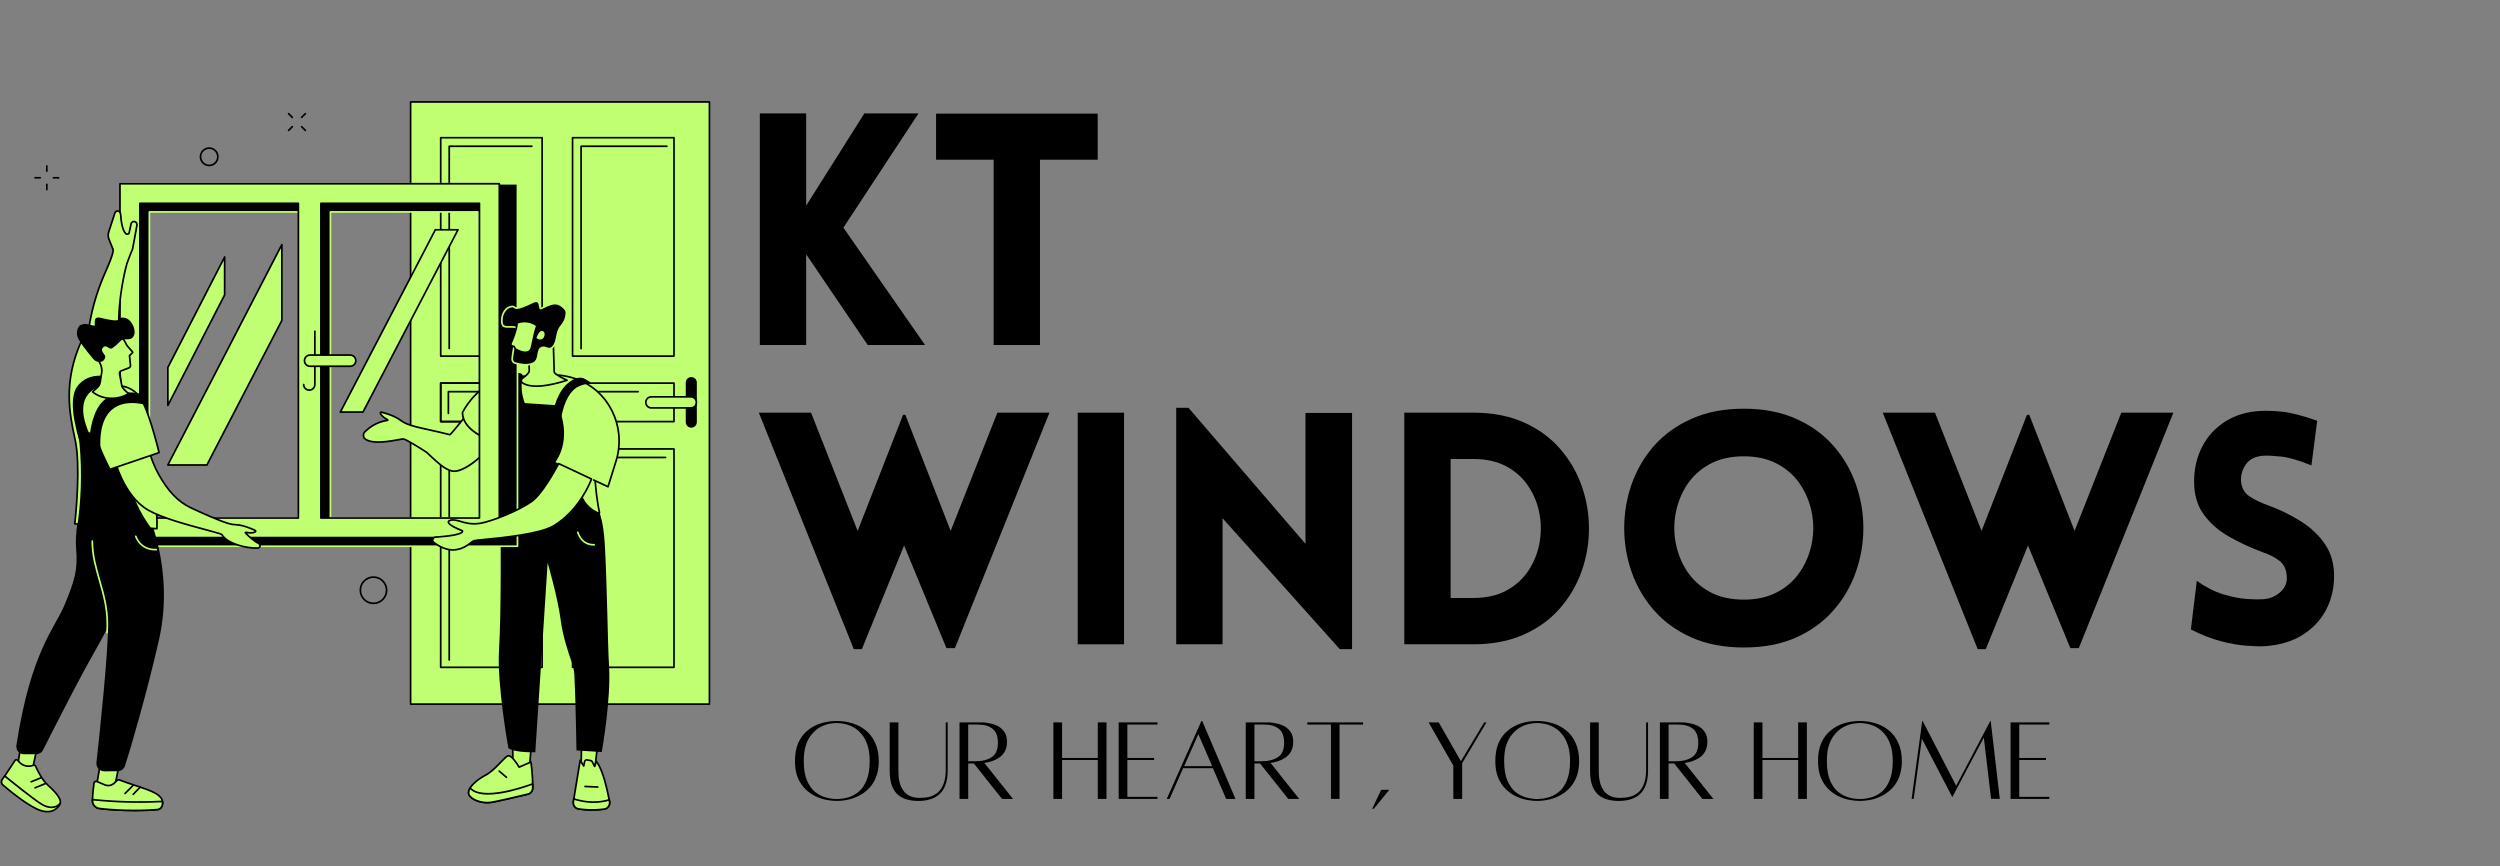 <svg xmlns="http://www.w3.org/2000/svg" xmlns:xlink="http://www.w3.org/1999/xlink" width="407" zoomAndPan="magnify" viewBox="0 0 305.25 105.75" height="141" preserveAspectRatio="xMidYMid meet" version="1.2"><rect x="0" y="0" width="305.25" height="105.75" fill="#808080" stroke="none"/><defs><clipPath id="851044cb1a"><path d="M 50 12.328 L 86.785 12.328 L 86.785 86 L 50 86 Z M 50 12.328 "/></clipPath><clipPath id="9a10abeb5d"><path d="M 50 12.328 L 86.785 12.328 L 86.785 87 L 50 87 Z M 50 12.328 "/></clipPath><clipPath id="e5f1bc147b"><path d="M 0 92 L 8 92 L 8 99.863 L 0 99.863 Z M 0 92 "/></clipPath><clipPath id="076333c207"><path d="M 0 94 L 8 94 L 8 99.863 L 0 99.863 Z M 0 94 "/></clipPath><clipPath id="5d15a6cda0"><path d="M 11 95 L 20 95 L 20 99.863 L 11 99.863 Z M 11 95 "/></clipPath><clipPath id="0e1787296e"><path d="M 11 97 L 20 97 L 20 99.863 L 11 99.863 Z M 11 97 "/></clipPath></defs><g id="7b31cdf7df"><g clip-rule="nonzero" clip-path="url(#851044cb1a)"><path style=" stroke:none;fill-rule:nonzero;fill:#c1ff72;fill-opacity:1;" d="M 86.621 85.973 L 50.137 85.973 L 50.137 12.445 L 86.621 12.445 L 86.621 85.973 "/></g><g clip-rule="nonzero" clip-path="url(#9a10abeb5d)"><path style=" stroke:none;fill-rule:nonzero;fill:#000000;fill-opacity:1;" d="M 50.238 85.867 L 86.52 85.867 L 86.52 12.551 L 50.238 12.551 Z M 86.625 86.078 L 50.137 86.078 C 50.078 86.078 50.031 86.031 50.031 85.973 L 50.031 12.445 C 50.031 12.387 50.078 12.34 50.137 12.34 L 86.625 12.34 C 86.68 12.34 86.727 12.387 86.727 12.445 L 86.727 85.973 C 86.727 86.031 86.68 86.078 86.625 86.078 "/></g><path style=" stroke:none;fill-rule:nonzero;fill:#000000;fill-opacity:1;" d="M 53.914 43.379 L 66.09 43.379 L 66.09 16.918 L 53.914 16.918 Z M 66.195 43.586 L 53.809 43.586 C 53.75 43.586 53.707 43.539 53.707 43.48 L 53.707 16.812 C 53.707 16.754 53.75 16.711 53.809 16.711 L 66.195 16.711 C 66.254 16.711 66.297 16.754 66.297 16.812 L 66.297 43.48 C 66.297 43.539 66.254 43.586 66.195 43.586 "/><path style=" stroke:none;fill-rule:nonzero;fill:#000000;fill-opacity:1;" d="M 54.852 42.648 C 54.793 42.648 54.746 42.602 54.746 42.543 L 54.746 17.855 C 54.746 17.797 54.793 17.754 54.852 17.754 L 64.941 17.754 C 65 17.754 65.047 17.797 65.047 17.855 C 65.047 17.914 65 17.961 64.941 17.961 L 54.957 17.961 L 54.957 42.543 C 54.957 42.602 54.91 42.648 54.852 42.648 "/><path style=" stroke:none;fill-rule:nonzero;fill:#000000;fill-opacity:1;" d="M 70.012 43.379 L 82.191 43.379 L 82.191 16.918 L 70.012 16.918 Z M 82.293 43.586 L 69.91 43.586 C 69.852 43.586 69.805 43.539 69.805 43.48 L 69.805 16.812 C 69.805 16.754 69.852 16.711 69.91 16.711 L 82.293 16.711 C 82.352 16.711 82.398 16.754 82.398 16.812 L 82.398 43.48 C 82.398 43.539 82.352 43.586 82.293 43.586 "/><path style=" stroke:none;fill-rule:nonzero;fill:#000000;fill-opacity:1;" d="M 70.953 42.672 C 70.895 42.672 70.848 42.625 70.848 42.57 L 70.848 17.855 C 70.848 17.797 70.895 17.754 70.953 17.754 L 81.43 17.754 C 81.488 17.754 81.535 17.797 81.535 17.855 C 81.535 17.914 81.488 17.961 81.43 17.961 L 71.055 17.961 L 71.055 42.57 C 71.055 42.625 71.008 42.672 70.953 42.672 "/><path style=" stroke:none;fill-rule:nonzero;fill:#000000;fill-opacity:1;" d="M 53.914 81.379 L 66.09 81.379 L 66.09 54.918 L 53.914 54.918 Z M 66.195 81.586 L 53.809 81.586 C 53.75 81.586 53.703 81.539 53.703 81.48 L 53.703 54.812 C 53.703 54.758 53.75 54.711 53.809 54.711 L 66.195 54.711 C 66.25 54.711 66.297 54.758 66.297 54.812 L 66.297 81.48 C 66.297 81.539 66.25 81.586 66.195 81.586 "/><path style=" stroke:none;fill-rule:nonzero;fill:#000000;fill-opacity:1;" d="M 54.852 65.113 C 54.793 65.113 54.746 65.066 54.746 65.008 L 54.746 55.855 C 54.746 55.797 54.793 55.75 54.852 55.75 L 63.047 55.75 C 63.102 55.75 63.148 55.797 63.148 55.855 C 63.148 55.914 63.102 55.961 63.047 55.961 L 54.957 55.961 L 54.957 65.008 C 54.957 65.066 54.91 65.113 54.852 65.113 "/><path style=" stroke:none;fill-rule:nonzero;fill:#000000;fill-opacity:1;" d="M 54.852 80.688 C 54.793 80.688 54.746 80.641 54.746 80.582 L 54.746 65.008 C 54.746 64.949 54.793 64.902 54.852 64.902 C 54.91 64.902 54.957 64.949 54.957 65.008 L 54.957 80.582 C 54.957 80.641 54.91 80.688 54.852 80.688 "/><path style=" stroke:none;fill-rule:nonzero;fill:#000000;fill-opacity:1;" d="M 70.016 81.379 L 82.191 81.379 L 82.191 54.918 L 70.016 54.918 Z M 82.293 81.586 L 69.91 81.586 C 69.852 81.586 69.805 81.539 69.805 81.48 L 69.805 54.812 C 69.805 54.754 69.852 54.711 69.91 54.711 L 82.293 54.711 C 82.352 54.711 82.398 54.754 82.398 54.812 L 82.398 81.48 C 82.398 81.539 82.352 81.586 82.293 81.586 "/><path style=" stroke:none;fill-rule:nonzero;fill:#000000;fill-opacity:1;" d="M 70.953 80.688 C 70.895 80.688 70.848 80.641 70.848 80.582 L 70.848 55.855 C 70.848 55.797 70.895 55.75 70.953 55.75 L 81.262 55.75 C 81.32 55.75 81.367 55.797 81.367 55.855 C 81.367 55.914 81.32 55.961 81.262 55.961 L 71.055 55.961 L 71.055 80.582 C 71.055 80.641 71.008 80.688 70.953 80.688 "/><path style=" stroke:none;fill-rule:nonzero;fill:#000000;fill-opacity:1;" d="M 53.914 51.371 L 82.191 51.371 L 82.191 46.887 L 53.914 46.887 Z M 82.293 51.582 L 53.809 51.582 C 53.75 51.582 53.707 51.535 53.707 51.477 L 53.707 46.781 C 53.707 46.723 53.75 46.676 53.809 46.676 L 82.293 46.676 C 82.352 46.676 82.398 46.723 82.398 46.781 L 82.398 51.477 C 82.398 51.535 82.352 51.582 82.293 51.582 "/><path style=" stroke:none;fill-rule:nonzero;fill:#000000;fill-opacity:1;" d="M 77.922 47.93 L 70.684 47.93 C 70.625 47.93 70.578 47.883 70.578 47.824 C 70.578 47.766 70.625 47.719 70.684 47.719 L 77.922 47.719 C 77.98 47.719 78.027 47.766 78.027 47.824 C 78.027 47.883 77.98 47.93 77.922 47.93 "/><path style=" stroke:none;fill-rule:nonzero;fill:#000000;fill-opacity:1;" d="M 53.914 51.371 L 61.871 51.371 L 61.871 46.887 L 53.914 46.887 Z M 61.977 51.582 L 53.809 51.582 C 53.75 51.582 53.703 51.535 53.703 51.477 L 53.703 46.781 C 53.703 46.723 53.75 46.676 53.809 46.676 L 61.977 46.676 C 62.031 46.676 62.078 46.723 62.078 46.781 L 62.078 51.477 C 62.078 51.535 62.031 51.582 61.977 51.582 "/><path style=" stroke:none;fill-rule:nonzero;fill:#000000;fill-opacity:1;" d="M 54.746 50.586 C 54.691 50.586 54.645 50.543 54.645 50.484 L 54.645 47.824 C 54.645 47.766 54.691 47.719 54.746 47.719 L 69.441 47.719 C 69.5 47.719 69.547 47.766 69.547 47.824 C 69.547 47.879 69.5 47.93 69.441 47.93 L 54.852 47.93 L 54.852 50.484 C 54.852 50.543 54.805 50.586 54.746 50.586 "/><path style=" stroke:none;fill-rule:nonzero;fill:#000000;fill-opacity:1;" d="M 84.406 52.219 C 84.781 52.219 85.082 51.918 85.082 51.543 L 85.082 46.715 C 85.082 46.34 84.781 46.039 84.406 46.039 C 84.035 46.039 83.73 46.34 83.73 46.715 L 83.73 51.543 C 83.73 51.918 84.035 52.219 84.406 52.219 "/><path style=" stroke:none;fill-rule:nonzero;fill:#c1ff72;fill-opacity:1;" d="M 85.031 49.129 C 85.031 48.758 84.73 48.453 84.355 48.453 L 79.527 48.453 C 79.156 48.453 78.852 48.758 78.852 49.129 C 78.852 49.504 79.156 49.805 79.527 49.805 L 84.355 49.805 C 84.73 49.805 85.031 49.504 85.031 49.129 "/><path style=" stroke:none;fill-rule:nonzero;fill:#000000;fill-opacity:1;" d="M 79.527 48.559 C 79.211 48.559 78.957 48.812 78.957 49.129 C 78.957 49.445 79.211 49.699 79.527 49.699 L 84.355 49.699 C 84.672 49.699 84.926 49.445 84.926 49.129 C 84.926 48.812 84.672 48.559 84.355 48.559 Z M 84.355 49.91 L 79.527 49.91 C 79.098 49.91 78.746 49.559 78.746 49.129 C 78.746 48.699 79.098 48.352 79.527 48.352 L 84.355 48.352 C 84.785 48.352 85.137 48.699 85.137 49.129 C 85.137 49.559 84.785 49.91 84.355 49.91 "/><path style=" stroke:none;fill-rule:nonzero;fill:#c1ff72;fill-opacity:1;" d="M 72.914 91.355 L 72.617 93.988 L 70.953 94.184 L 71 91.062 L 72.914 91.355 "/><path style=" stroke:none;fill-rule:nonzero;fill:#000000;fill-opacity:1;" d="M 71.102 91.184 L 71.059 94.066 L 72.523 93.895 L 72.801 91.445 Z M 70.953 94.289 C 70.93 94.289 70.902 94.277 70.883 94.262 C 70.863 94.242 70.848 94.215 70.852 94.184 L 70.895 91.059 C 70.895 91.031 70.91 91 70.934 90.98 C 70.953 90.961 70.984 90.953 71.016 90.957 L 72.934 91.254 C 72.988 91.262 73.027 91.312 73.02 91.367 L 72.723 94 C 72.719 94.047 72.68 94.086 72.633 94.09 L 70.965 94.289 C 70.961 94.289 70.957 94.289 70.953 94.289 "/><path style=" stroke:none;fill-rule:nonzero;fill:#c1ff72;fill-opacity:1;" d="M 70.625 98.77 C 71.316 98.879 72.449 98.977 73.789 98.789 C 74.227 98.73 74.523 98.277 74.422 97.816 C 74.148 96.535 73.676 94.105 72.824 92.977 L 72.602 93.582 L 72.312 93.008 C 72.273 92.93 72.199 92.875 72.117 92.863 L 71.676 92.781 C 71.539 92.762 71.41 92.859 71.379 93.004 L 71.27 93.531 L 70.84 92.82 L 70.008 97.871 C 69.949 98.305 70.223 98.703 70.625 98.77 "/><path style=" stroke:none;fill-rule:nonzero;fill:#000000;fill-opacity:1;" d="M 70.898 93.117 L 70.113 97.887 C 70.059 98.262 70.297 98.609 70.641 98.664 C 71.348 98.777 72.461 98.871 73.773 98.688 C 73.949 98.664 74.102 98.566 74.207 98.414 C 74.324 98.25 74.363 98.039 74.32 97.84 L 74.262 97.562 C 74 96.32 73.566 94.285 72.855 93.199 L 72.699 93.621 C 72.684 93.66 72.648 93.688 72.605 93.688 C 72.566 93.691 72.527 93.668 72.508 93.629 L 72.219 93.055 C 72.195 93.008 72.148 92.973 72.102 92.965 L 71.656 92.887 C 71.578 92.875 71.5 92.934 71.48 93.023 L 71.371 93.551 C 71.363 93.594 71.328 93.625 71.285 93.633 C 71.242 93.641 71.203 93.621 71.18 93.586 Z M 72.277 99 C 71.605 99 71.035 98.938 70.609 98.871 C 70.156 98.797 69.84 98.344 69.906 97.855 L 70.738 92.805 C 70.746 92.762 70.777 92.727 70.82 92.719 C 70.863 92.711 70.906 92.73 70.93 92.77 L 71.223 93.25 L 71.277 92.98 C 71.32 92.785 71.5 92.652 71.688 92.68 L 72.133 92.762 C 72.246 92.777 72.348 92.852 72.406 92.961 L 72.586 93.324 L 72.727 92.941 C 72.742 92.902 72.773 92.879 72.809 92.871 C 72.848 92.867 72.887 92.883 72.91 92.914 C 73.715 93.984 74.188 96.195 74.469 97.52 L 74.527 97.797 C 74.582 98.051 74.527 98.32 74.379 98.531 C 74.238 98.734 74.035 98.859 73.801 98.895 C 73.254 98.969 72.742 99 72.277 99 "/><path style=" stroke:none;fill-rule:nonzero;fill:#c1ff72;fill-opacity:1;" d="M 70.625 98.77 C 71.316 98.879 72.449 98.977 73.789 98.789 C 74.227 98.73 74.523 98.277 74.422 97.816 C 74.414 97.766 74.402 97.711 74.391 97.656 C 72.527 98.25 70.762 97.781 70.062 97.539 L 70.008 97.871 C 69.949 98.305 70.223 98.703 70.625 98.77 "/><path style=" stroke:none;fill-rule:nonzero;fill:#000000;fill-opacity:1;" d="M 70.145 97.676 L 70.113 97.887 C 70.059 98.262 70.297 98.609 70.641 98.664 C 71.348 98.777 72.461 98.871 73.773 98.688 C 73.949 98.664 74.102 98.566 74.207 98.414 C 74.324 98.25 74.363 98.039 74.32 97.84 L 74.312 97.789 C 72.551 98.312 70.891 97.918 70.145 97.676 Z M 72.277 99 C 71.605 99 71.035 98.938 70.609 98.871 C 70.156 98.797 69.84 98.344 69.906 97.855 L 69.961 97.523 C 69.965 97.492 69.984 97.465 70.012 97.449 C 70.035 97.434 70.066 97.43 70.098 97.441 C 70.766 97.672 72.516 98.141 74.359 97.555 C 74.387 97.547 74.414 97.551 74.441 97.566 C 74.469 97.582 74.484 97.605 74.492 97.633 L 74.527 97.797 C 74.582 98.051 74.527 98.32 74.379 98.531 C 74.238 98.734 74.035 98.859 73.801 98.895 C 73.258 98.969 72.742 99 72.277 99 "/><path style=" stroke:none;fill-rule:nonzero;fill:#000000;fill-opacity:1;" d="M 72.988 96.199 C 72.984 96.199 72.984 96.199 72.98 96.199 L 71.426 96.133 C 71.367 96.129 71.32 96.082 71.324 96.023 C 71.328 95.965 71.379 95.922 71.434 95.922 L 72.992 95.992 C 73.047 95.992 73.094 96.043 73.09 96.098 C 73.09 96.156 73.043 96.199 72.988 96.199 "/><path style=" stroke:none;fill-rule:nonzero;fill:#c1ff72;fill-opacity:1;" d="M 64.938 90.105 L 64.633 93.949 L 62.633 93.934 L 62.598 90.09 L 64.938 90.105 "/><path style=" stroke:none;fill-rule:nonzero;fill:#000000;fill-opacity:1;" d="M 62.738 93.828 L 64.539 93.844 L 64.824 90.211 L 62.699 90.195 Z M 64.633 94.051 L 62.633 94.039 C 62.574 94.039 62.527 93.992 62.527 93.934 L 62.492 90.09 C 62.492 90.062 62.504 90.035 62.523 90.016 C 62.543 89.996 62.566 89.984 62.598 89.984 L 64.938 90.004 C 64.969 90.004 64.996 90.016 65.016 90.035 C 65.035 90.059 65.043 90.086 65.043 90.113 L 64.738 93.957 C 64.734 94.012 64.688 94.051 64.633 94.051 "/><path style=" stroke:none;fill-rule:nonzero;fill:#c1ff72;fill-opacity:1;" d="M 65.047 96.195 C 65.047 96.559 64.809 96.875 64.48 96.953 C 63.324 97.234 60.727 97.852 59.984 97.965 C 59.023 98.109 57.848 97.785 57.352 97.184 C 56.852 96.578 57.75 95.457 59.301 94.637 C 60.531 93.988 61.605 92.348 62.07 92.281 C 62.539 92.215 63.387 93.672 63.387 93.672 L 64.82 93.043 C 64.82 93.043 65.047 94.352 65.047 96.195 "/><path style=" stroke:none;fill-rule:nonzero;fill:#000000;fill-opacity:1;" d="M 65.047 96.195 Z M 62.105 92.383 C 62.098 92.383 62.094 92.383 62.086 92.387 C 61.91 92.41 61.562 92.777 61.191 93.164 C 60.68 93.699 60.043 94.367 59.352 94.73 C 58.242 95.316 57.449 96.074 57.332 96.656 C 57.297 96.836 57.328 96.992 57.43 97.117 C 57.895 97.68 59.012 98.008 59.969 97.859 C 60.707 97.75 63.352 97.121 64.453 96.855 C 64.738 96.785 64.941 96.508 64.941 96.195 C 64.945 94.711 64.793 93.566 64.738 93.191 L 63.43 93.766 C 63.383 93.789 63.324 93.77 63.297 93.723 C 62.969 93.156 62.387 92.383 62.105 92.383 Z M 59.508 98.105 C 58.617 98.105 57.699 97.766 57.27 97.246 C 57.129 97.074 57.078 96.855 57.129 96.613 C 57.258 95.961 58.074 95.172 59.254 94.547 C 59.914 94.195 60.539 93.543 61.039 93.02 C 61.488 92.551 61.812 92.211 62.059 92.18 C 62.527 92.113 63.207 93.172 63.43 93.539 L 64.777 92.945 C 64.805 92.934 64.84 92.934 64.867 92.949 C 64.898 92.965 64.918 92.992 64.922 93.023 C 64.926 93.035 65.152 94.363 65.152 96.195 C 65.152 96.602 64.879 96.965 64.504 97.059 C 63.398 97.324 60.75 97.953 60 98.066 C 59.84 98.094 59.676 98.105 59.508 98.105 "/><path style=" stroke:none;fill-rule:nonzero;fill:#c1ff72;fill-opacity:1;" d="M 59.984 97.965 C 60.727 97.852 63.324 97.234 64.48 96.953 C 64.812 96.875 65.047 96.559 65.047 96.195 C 65.047 96.031 65.047 95.871 65.043 95.715 C 63.734 96.199 58.848 97.859 57.402 96.215 C 57.18 96.586 57.145 96.93 57.352 97.184 C 57.848 97.785 59.023 98.109 59.984 97.965 "/><path style=" stroke:none;fill-rule:nonzero;fill:#000000;fill-opacity:1;" d="M 57.426 96.391 C 57.316 96.617 57.25 96.895 57.43 97.117 C 57.895 97.68 59.012 98.008 59.969 97.859 C 60.711 97.75 63.352 97.121 64.453 96.855 C 64.738 96.785 64.941 96.508 64.941 96.195 C 64.941 96.082 64.941 95.969 64.941 95.863 C 63.383 96.426 58.961 97.848 57.426 96.391 Z M 59.984 97.965 Z M 59.508 98.105 C 58.617 98.105 57.695 97.766 57.27 97.246 C 57.043 96.973 57.059 96.586 57.316 96.16 C 57.332 96.133 57.363 96.113 57.395 96.109 C 57.43 96.105 57.461 96.121 57.48 96.145 C 58.906 97.766 64 95.988 65.008 95.617 C 65.039 95.605 65.074 95.609 65.102 95.629 C 65.129 95.645 65.145 95.676 65.148 95.711 C 65.148 95.867 65.152 96.027 65.152 96.195 C 65.152 96.602 64.879 96.965 64.504 97.059 C 63.398 97.324 60.75 97.953 60 98.066 C 59.84 98.094 59.676 98.105 59.508 98.105 "/><path style=" stroke:none;fill-rule:nonzero;fill:#000000;fill-opacity:1;" d="M 61.84 95.016 C 61.816 95.016 61.793 95.008 61.773 94.988 L 60.883 94.227 C 60.84 94.191 60.836 94.125 60.871 94.082 C 60.91 94.035 60.977 94.031 61.02 94.07 L 61.906 94.832 C 61.953 94.867 61.957 94.934 61.918 94.977 C 61.898 95.004 61.871 95.016 61.84 95.016 "/><path style=" stroke:none;fill-rule:nonzero;fill:#000000;fill-opacity:1;" d="M 73.203 62.598 C 73.203 62.598 73.68 63.75 73.836 66.309 C 74.121 70.938 74.195 78.609 74.363 81.281 C 74.629 85.434 73.473 91.828 73.473 91.828 L 70.387 91.629 C 70.387 91.629 70.289 85.453 70.133 82.457 C 70.105 81.891 69.988 81.336 69.793 80.801 C 69.402 79.73 68.711 77.656 68.465 75.746 C 68.121 73.023 66.867 68.715 66.867 68.715 C 66.867 68.715 65.484 90.164 65.359 91.848 C 65.359 91.848 62.934 91.945 62.074 91.355 C 62.074 91.355 60.648 83.52 60.934 79.262 C 61.215 75.008 61.125 64.43 61.125 64.43 L 73.203 62.598 "/><path style=" stroke:none;fill-rule:nonzero;fill:#c1ff72;fill-opacity:1;" d="M 72.477 66.621 C 70.863 66.621 70.449 65.023 70.445 65.008 C 70.434 64.949 70.465 64.895 70.523 64.883 C 70.578 64.867 70.633 64.902 70.648 64.957 C 70.664 65.02 71.039 66.457 72.547 66.41 C 72.605 66.41 72.652 66.457 72.652 66.512 C 72.656 66.57 72.609 66.617 72.551 66.621 C 72.527 66.621 72.504 66.621 72.477 66.621 "/><path style=" stroke:none;fill-rule:nonzero;fill:#c1ff72;fill-opacity:1;" d="M 46.66 50.344 C 46.309 50.25 46.434 50.566 46.703 50.82 C 46.898 51.004 47.168 51.164 47.324 51.246 C 47.363 51.266 47.352 51.324 47.309 51.328 C 45.957 51.504 45.016 52.262 44.551 52.727 C 44.293 52.984 44.32 53.414 44.621 53.625 C 45.793 54.445 48.891 53.578 49.262 53.598 C 49.594 53.613 52.078 55.219 52.078 55.219 C 53.125 56.168 54.094 57.227 55.133 57.496 C 57.043 57.996 61.266 53.523 61.973 51.484 C 61.973 51.484 60.391 49.527 58.383 49.012 C 58.246 48.977 55.066 53.113 54.922 53.074 C 52.652 52.484 50.789 52.219 49.648 51.742 C 49.355 51.621 49.078 51.453 48.824 51.262 C 48.535 51.039 47.91 50.68 46.66 50.344 "/><path style=" stroke:none;fill-rule:nonzero;fill:#000000;fill-opacity:1;" d="M 49.25 53.492 C 49.254 53.492 49.262 53.492 49.266 53.492 C 49.609 53.512 51.715 54.859 52.133 55.133 C 52.137 55.133 52.141 55.137 52.145 55.141 C 52.332 55.309 52.516 55.48 52.695 55.648 C 53.535 56.438 54.332 57.18 55.16 57.398 C 55.961 57.605 57.371 56.848 58.934 55.367 C 60.297 54.074 61.484 52.496 61.855 51.504 C 61.605 51.215 60.164 49.598 58.398 49.125 C 58.215 49.281 57.406 50.281 56.75 51.094 C 55.031 53.211 55.004 53.203 54.898 53.176 C 54.02 52.949 53.195 52.766 52.469 52.605 C 51.312 52.355 50.316 52.133 49.609 51.84 C 49.32 51.719 49.035 51.555 48.762 51.344 C 48.457 51.113 47.844 50.77 46.633 50.445 C 46.59 50.434 46.566 50.43 46.551 50.43 C 46.562 50.484 46.633 50.609 46.773 50.742 C 46.961 50.922 47.23 51.078 47.371 51.156 C 47.43 51.188 47.461 51.25 47.449 51.312 C 47.438 51.379 47.387 51.426 47.324 51.434 C 45.992 51.605 45.062 52.363 44.625 52.797 C 44.52 52.902 44.469 53.047 44.48 53.195 C 44.492 53.336 44.566 53.461 44.68 53.539 C 45.551 54.148 47.633 53.77 48.633 53.586 C 48.965 53.527 49.152 53.492 49.25 53.492 Z M 55.457 57.641 C 55.332 57.641 55.219 57.629 55.109 57.598 C 54.227 57.367 53.414 56.609 52.551 55.801 C 52.375 55.637 52.195 55.465 52.012 55.301 C 50.824 54.531 49.453 53.711 49.258 53.703 C 49.188 53.699 48.945 53.742 48.668 53.793 C 47.562 53.996 45.504 54.371 44.559 53.711 C 44.395 53.598 44.289 53.414 44.273 53.211 C 44.254 53.004 44.328 52.801 44.477 52.652 C 44.914 52.215 45.82 51.473 47.121 51.254 C 46.969 51.164 46.781 51.039 46.629 50.895 C 46.453 50.727 46.277 50.477 46.367 50.316 C 46.402 50.254 46.484 50.188 46.688 50.242 C 47.93 50.574 48.57 50.938 48.891 51.18 C 49.148 51.375 49.418 51.535 49.688 51.648 C 50.379 51.934 51.367 52.152 52.512 52.402 C 53.23 52.562 54.043 52.738 54.91 52.965 C 55.094 52.805 55.918 51.789 56.586 50.961 C 58.273 48.875 58.301 48.883 58.41 48.91 C 60.43 49.43 61.988 51.336 62.055 51.418 C 62.078 51.445 62.082 51.484 62.07 51.516 C 61.398 53.453 57.582 57.641 55.457 57.641 "/><path style=" stroke:none;fill-rule:nonzero;fill:#c1ff72;fill-opacity:1;" d="M 60.793 46.43 C 61.109 46.32 61.441 46.234 61.793 46.18 C 64.5 45.746 66.672 45.891 67.941 45.891 C 68.711 45.895 69.449 46.188 70 46.723 C 70.855 47.539 72.035 48.906 72.508 50.555 C 72.973 52.18 72.492 54.828 72.543 56.367 C 72.668 60.469 73.203 62.598 73.203 62.598 C 73.203 62.598 71.094 63.695 65.484 63.656 C 62.621 63.637 61.266 62.824 61.266 62.824 L 60.43 53.949 L 60.793 46.43 "/><path style=" stroke:none;fill-rule:nonzero;fill:#000000;fill-opacity:1;" d="M 61.367 62.758 C 61.621 62.895 62.969 63.535 65.484 63.551 C 70.441 63.586 72.664 62.723 73.082 62.539 C 72.984 62.105 72.547 59.988 72.438 56.367 C 72.422 55.84 72.465 55.184 72.512 54.488 C 72.605 53.152 72.707 51.641 72.406 50.586 C 71.945 48.977 70.805 47.637 69.93 46.797 C 69.395 46.281 68.688 45.996 67.941 45.996 C 67.719 45.996 67.469 45.992 67.191 45.984 C 65.859 45.961 64.035 45.926 61.809 46.281 C 61.5 46.332 61.195 46.406 60.895 46.504 L 60.535 53.945 Z M 65.77 63.762 C 65.676 63.762 65.578 63.762 65.48 63.762 C 62.625 63.742 61.27 62.949 61.215 62.914 C 61.184 62.895 61.168 62.867 61.164 62.832 L 60.328 53.957 C 60.328 53.953 60.328 53.949 60.328 53.941 L 60.691 46.426 C 60.691 46.383 60.719 46.344 60.762 46.332 C 61.09 46.219 61.434 46.133 61.777 46.078 C 64.02 45.719 65.93 45.754 67.195 45.777 C 67.469 45.781 67.719 45.785 67.941 45.789 C 68.742 45.789 69.5 46.094 70.074 46.645 C 70.969 47.504 72.133 48.875 72.605 50.527 C 72.918 51.617 72.812 53.152 72.723 54.504 C 72.672 55.191 72.629 55.844 72.645 56.363 C 72.77 60.406 73.297 62.551 73.305 62.574 C 73.316 62.621 73.293 62.668 73.25 62.691 C 73.164 62.734 71.125 63.762 65.77 63.762 "/><path style=" stroke:none;fill-rule:nonzero;fill:#000000;fill-opacity:1;" d="M 73.203 62.598 C 72.082 62.203 71.07 61.121 70.945 59.941 L 69.922 50.141 C 69.934 49.844 69.711 49.59 69.41 49.57 L 63.004 49.145 C 62.707 49.125 62.449 49.348 62.426 49.645 L 61.973 65.848 L 73.203 64.23 L 73.203 62.598 "/><path style=" stroke:none;fill-rule:nonzero;fill:#000000;fill-opacity:1;" d="M 64.07 51.609 C 64.078 51.605 64.176 51.539 64.184 51.539 C 64.43 51.457 64.98 50.758 64.824 50.547 C 63.219 48.359 63.77 46.195 63.816 46.008 C 63.867 45.805 63.734 45.605 63.527 45.57 C 63.324 45.535 63.102 45.512 63.008 45.547 C 62.699 45.66 61.781 47.316 63.473 51.477 C 63.57 51.715 63.832 51.672 64.07 51.609 "/><path style=" stroke:none;fill-rule:nonzero;fill:#c1ff72;fill-opacity:1;" d="M 60.43 53.949 C 60.43 53.949 56.496 52.852 56.465 50.375 C 56.465 50.375 57.871 47.43 60.793 46.43 L 60.43 53.949 "/><path style=" stroke:none;fill-rule:nonzero;fill:#000000;fill-opacity:1;" d="M 56.57 50.398 C 56.621 52.508 59.672 53.598 60.332 53.809 L 60.684 46.578 C 58.059 47.551 56.703 50.137 56.57 50.398 Z M 60.43 54.051 C 60.422 54.051 60.414 54.051 60.402 54.047 C 60.238 54.004 56.391 52.902 56.363 50.375 C 56.363 50.359 56.367 50.344 56.371 50.332 C 56.387 50.301 57.828 47.332 60.762 46.332 C 60.793 46.32 60.828 46.324 60.855 46.348 C 60.883 46.367 60.898 46.398 60.898 46.434 L 60.535 53.953 C 60.531 53.984 60.52 54.016 60.492 54.031 C 60.473 54.047 60.453 54.051 60.43 54.051 "/><path style=" stroke:none;fill-rule:nonzero;fill:#c1ff72;fill-opacity:1;" d="M 68.621 51.012 C 68.621 51.012 69.555 53.949 67.82 56.422 L 74.238 59.434 L 75.238 56.238 C 76.5 52.078 74.309 47.535 70.168 46.207 C 68.492 45.672 67.211 45.77 67.211 45.77 L 68.621 51.012 "/><path style=" stroke:none;fill-rule:nonzero;fill:#000000;fill-opacity:1;" d="M 74.238 59.535 C 74.223 59.535 74.207 59.531 74.195 59.527 L 72.445 58.707 C 72.391 58.68 72.371 58.617 72.395 58.566 C 72.418 58.516 72.48 58.492 72.531 58.516 L 74.176 59.285 L 75.137 56.207 C 76.402 52.039 74.16 47.598 70.137 46.309 C 69.5 46.105 68.848 45.969 68.199 45.902 C 68.145 45.898 68.102 45.848 68.105 45.789 C 68.113 45.73 68.164 45.691 68.219 45.695 C 68.883 45.762 69.551 45.898 70.199 46.109 C 74.332 47.434 76.633 51.992 75.336 56.27 L 74.34 59.465 C 74.328 59.492 74.309 59.516 74.281 59.527 C 74.27 59.535 74.254 59.535 74.238 59.535 "/><path style=" stroke:none;fill-rule:nonzero;fill:#000000;fill-opacity:1;" d="M 67.789 51.832 C 67.797 51.836 67.809 51.836 67.816 51.836 C 68.121 51.887 68.402 51.711 68.445 51.438 C 68.863 48.719 69.793 47.668 70.496 47.262 C 70.93 47.016 71.586 46.875 71.961 46.812 C 72.059 46.797 72.086 46.668 72 46.613 C 71.824 46.5 71.59 46.355 71.441 46.277 C 71.324 46.219 70.793 45.867 69.867 46.41 C 68.578 47.168 67.719 48.781 67.34 51.254 C 67.301 51.516 67.5 51.77 67.789 51.832 "/><path style=" stroke:none;fill-rule:nonzero;fill:#000000;fill-opacity:1;" d="M 63.184 66.695 L 63.184 22.438 Z M 14.754 22.438 L 14.754 66.695 L 63.184 66.695 L 63.184 22.438 Z M 58.645 63.25 L 40.344 63.25 L 40.344 25.879 L 58.645 25.879 Z M 36.539 63.25 L 18.238 63.25 L 18.238 25.879 L 36.539 25.879 L 36.539 63.25 "/><path style=" stroke:none;fill-rule:nonzero;fill:#c1ff72;fill-opacity:1;" d="M 18.344 63.148 L 36.434 63.148 L 36.434 25.984 L 18.344 25.984 Z M 36.539 63.355 L 18.238 63.355 C 18.18 63.355 18.133 63.309 18.133 63.25 L 18.133 25.879 C 18.133 25.82 18.18 25.773 18.238 25.773 L 36.539 25.773 C 36.594 25.773 36.641 25.82 36.641 25.879 L 36.641 63.25 C 36.641 63.309 36.594 63.355 36.539 63.355 Z M 40.449 63.148 L 58.539 63.148 L 58.539 25.984 L 40.449 25.984 Z M 58.645 63.355 L 40.344 63.355 C 40.285 63.355 40.242 63.309 40.242 63.25 L 40.242 25.879 C 40.242 25.82 40.285 25.773 40.344 25.773 L 58.645 25.773 C 58.703 25.773 58.746 25.82 58.746 25.879 L 58.746 63.25 C 58.746 63.309 58.703 63.355 58.645 63.355 Z M 14.859 66.59 L 63.078 66.59 L 63.078 22.539 L 14.859 22.539 Z M 63.184 66.797 L 14.754 66.797 C 14.695 66.797 14.648 66.75 14.648 66.695 L 14.648 22.438 C 14.648 22.379 14.695 22.332 14.754 22.332 L 63.184 22.332 C 63.242 22.332 63.289 22.379 63.289 22.438 L 63.289 66.695 C 63.289 66.75 63.242 66.797 63.184 66.797 "/><path style=" stroke:none;fill-rule:nonzero;fill:#c1ff72;fill-opacity:1;" d="M 58.539 63.25 L 39.184 63.25 L 39.184 24.824 L 58.539 24.824 Z M 36.434 63.25 L 17.078 63.25 L 17.078 24.824 L 36.434 24.824 Z M 14.648 22.438 L 14.648 65.637 L 60.965 65.637 L 60.965 22.438 L 14.648 22.438 "/><path style=" stroke:none;fill-rule:nonzero;fill:#000000;fill-opacity:1;" d="M 17.18 63.148 L 36.328 63.148 L 36.328 24.926 L 17.18 24.926 Z M 36.434 63.355 L 17.078 63.355 C 17.02 63.355 16.973 63.309 16.973 63.25 L 16.973 24.824 C 16.973 24.766 17.02 24.719 17.078 24.719 L 36.434 24.719 C 36.488 24.719 36.535 24.766 36.535 24.824 L 36.535 63.25 C 36.535 63.309 36.488 63.355 36.434 63.355 Z M 39.289 63.148 L 58.434 63.148 L 58.434 24.926 L 39.289 24.926 Z M 58.539 63.355 L 39.184 63.355 C 39.125 63.355 39.078 63.309 39.078 63.25 L 39.078 24.824 C 39.078 24.766 39.125 24.719 39.184 24.719 L 58.539 24.719 C 58.598 24.719 58.645 24.766 58.645 24.824 L 58.645 63.25 C 58.645 63.309 58.598 63.355 58.539 63.355 Z M 14.754 65.535 L 60.863 65.535 L 60.863 22.539 L 14.754 22.539 Z M 60.965 65.742 L 14.648 65.742 C 14.59 65.742 14.543 65.695 14.543 65.637 L 14.543 22.438 C 14.543 22.379 14.59 22.332 14.648 22.332 L 60.965 22.332 C 61.023 22.332 61.07 22.379 61.07 22.438 L 61.07 65.637 C 61.07 65.695 61.023 65.742 60.965 65.742 "/><path style=" stroke:none;fill-rule:nonzero;fill:#c1ff72;fill-opacity:1;" d="M 34.414 29.867 L 20.496 56.773 L 25.262 56.773 L 34.414 39.125 L 34.414 29.867 "/><path style=" stroke:none;fill-rule:nonzero;fill:#000000;fill-opacity:1;" d="M 20.664 56.668 L 25.199 56.668 L 34.309 39.098 L 34.309 30.297 Z M 25.262 56.879 L 20.496 56.879 C 20.457 56.879 20.426 56.859 20.406 56.828 C 20.387 56.797 20.387 56.758 20.402 56.727 L 34.32 29.82 C 34.344 29.777 34.391 29.754 34.438 29.766 C 34.484 29.777 34.52 29.82 34.52 29.867 L 34.52 39.125 C 34.52 39.141 34.516 39.156 34.508 39.172 L 25.355 56.82 C 25.34 56.855 25.301 56.879 25.262 56.879 "/><path style=" stroke:none;fill-rule:nonzero;fill:#c1ff72;fill-opacity:1;" d="M 27.43 31.375 L 20.496 44.867 L 20.496 49.504 L 27.43 36.004 L 27.43 31.375 "/><path style=" stroke:none;fill-rule:nonzero;fill:#000000;fill-opacity:1;" d="M 20.598 44.895 L 20.602 49.074 L 27.324 35.98 L 27.324 31.809 Z M 20.496 49.609 C 20.488 49.609 20.48 49.605 20.473 49.605 C 20.426 49.594 20.391 49.551 20.391 49.504 L 20.391 44.867 C 20.391 44.852 20.395 44.836 20.402 44.82 L 27.336 31.328 C 27.359 31.285 27.406 31.266 27.453 31.277 C 27.5 31.289 27.535 31.328 27.535 31.379 L 27.535 36.004 C 27.535 36.023 27.531 36.039 27.523 36.055 L 20.59 49.551 C 20.57 49.586 20.535 49.609 20.496 49.609 "/><path style=" stroke:none;fill-rule:nonzero;fill:#c1ff72;fill-opacity:1;" d="M 55.922 28.055 L 53.152 28.055 L 41.555 50.316 L 44.316 50.316 L 55.922 28.055 "/><path style=" stroke:none;fill-rule:nonzero;fill:#000000;fill-opacity:1;" d="M 41.727 50.211 L 44.254 50.211 L 55.75 28.16 L 53.219 28.16 Z M 44.316 50.422 L 41.555 50.422 C 41.52 50.422 41.484 50.402 41.465 50.371 C 41.445 50.34 41.445 50.301 41.461 50.27 L 53.062 28.008 C 53.078 27.973 53.113 27.953 53.152 27.953 L 55.922 27.953 C 55.957 27.953 55.992 27.969 56.012 28 C 56.031 28.031 56.031 28.07 56.012 28.105 L 44.41 50.363 C 44.391 50.398 44.355 50.422 44.316 50.422 "/><path style=" stroke:none;fill-rule:nonzero;fill:#000000;fill-opacity:1;" d="M 37.758 47.738 C 37.324 47.738 36.969 47.383 36.969 46.949 C 36.969 46.891 37.016 46.844 37.074 46.844 C 37.133 46.844 37.18 46.891 37.18 46.949 C 37.18 47.27 37.438 47.531 37.758 47.531 C 38.078 47.531 38.34 47.27 38.34 46.949 L 38.34 40.441 C 38.34 40.383 38.387 40.336 38.441 40.336 C 38.5 40.336 38.547 40.383 38.547 40.441 L 38.547 46.949 C 38.547 47.383 38.195 47.738 37.758 47.738 "/><path style=" stroke:none;fill-rule:nonzero;fill:#c1ff72;fill-opacity:1;" d="M 37.18 44.047 L 37.18 44.027 C 37.18 43.656 37.48 43.352 37.855 43.352 L 42.766 43.352 C 43.137 43.352 43.441 43.656 43.441 44.027 L 43.441 44.047 C 43.441 44.418 43.137 44.723 42.766 44.723 L 37.855 44.723 C 37.48 44.723 37.18 44.418 37.18 44.047 "/><path style=" stroke:none;fill-rule:nonzero;fill:#000000;fill-opacity:1;" d="M 37.855 43.457 C 37.539 43.457 37.285 43.715 37.285 44.027 L 37.285 44.047 C 37.285 44.359 37.539 44.617 37.855 44.617 L 42.766 44.617 C 43.078 44.617 43.336 44.359 43.336 44.047 L 43.336 44.027 C 43.336 43.715 43.078 43.457 42.766 43.457 Z M 42.766 44.824 L 37.855 44.824 C 37.426 44.824 37.074 44.477 37.074 44.047 L 37.074 44.027 C 37.074 43.598 37.426 43.25 37.855 43.25 L 42.766 43.25 C 43.195 43.25 43.543 43.598 43.543 44.027 L 43.543 44.047 C 43.543 44.477 43.195 44.824 42.766 44.824 "/><path style=" stroke:none;fill-rule:nonzero;fill:#c1ff72;fill-opacity:1;" d="M 68.207 56.602 C 68.207 56.602 66.352 60.211 64.902 61.234 C 63.293 62.375 60.031 63.664 58.656 63.891 C 57.594 64.07 56.801 63.84 56.238 63.668 C 55.926 63.566 55.449 63.449 55.109 63.492 C 55.012 63.508 54.922 63.543 54.852 63.59 C 54.246 63.977 56.469 64.812 56.469 64.812 C 56.637 65.277 54.434 65.5 53.156 65.59 C 52.824 65.609 52.703 66.035 52.969 66.234 C 53.613 66.711 54.625 67.281 55.668 67.121 C 56.988 66.914 57.414 66.188 57.898 66.012 C 58.25 65.883 65.469 65.516 67.648 64.18 C 70.945 62.16 72.223 58.484 72.223 58.484 L 68.207 56.602 "/><path style=" stroke:none;fill-rule:nonzero;fill:#000000;fill-opacity:1;" d="M 55.273 63.586 C 55.223 63.586 55.172 63.59 55.125 63.598 C 55.031 63.609 54.953 63.648 54.906 63.68 C 54.848 63.715 54.852 63.742 54.852 63.754 C 54.875 63.973 55.727 64.422 56.504 64.715 C 56.531 64.727 56.555 64.75 56.566 64.777 C 56.594 64.855 56.582 64.934 56.539 65.004 C 56.332 65.32 55.199 65.551 53.164 65.691 C 53.035 65.703 52.965 65.793 52.938 65.875 C 52.914 65.957 52.926 66.07 53.031 66.152 C 53.676 66.629 54.652 67.172 55.652 67.016 C 56.512 66.883 56.973 66.527 57.344 66.246 C 57.527 66.102 57.688 65.98 57.863 65.914 C 57.949 65.883 58.281 65.852 59.027 65.777 C 61.266 65.562 65.926 65.113 67.594 64.09 C 70.539 62.289 71.871 59.109 72.09 58.539 L 68.254 56.738 C 67.949 57.316 66.305 60.371 64.965 61.32 C 63.375 62.445 60.121 63.754 58.676 63.996 C 57.543 64.184 56.707 63.922 56.207 63.766 C 55.934 63.68 55.57 63.586 55.273 63.586 Z M 55.297 67.25 C 54.367 67.25 53.5 66.762 52.906 66.316 C 52.75 66.199 52.684 66.004 52.738 65.816 C 52.793 65.629 52.957 65.496 53.152 65.484 C 55.895 65.293 56.305 64.98 56.363 64.891 C 56.363 64.887 56.363 64.887 56.363 64.887 C 55.969 64.734 54.688 64.207 54.645 63.773 C 54.637 63.699 54.656 63.594 54.793 63.504 C 54.887 63.445 54.992 63.406 55.098 63.391 C 55.449 63.344 55.93 63.461 56.27 63.566 C 56.754 63.719 57.559 63.969 58.641 63.789 C 60.055 63.555 63.316 62.23 64.844 61.148 C 66.254 60.152 68.094 56.59 68.113 56.555 C 68.141 56.504 68.199 56.484 68.25 56.508 L 72.266 58.391 C 72.312 58.414 72.336 58.469 72.32 58.52 C 72.309 58.559 70.992 62.254 67.703 64.27 C 65.992 65.316 61.301 65.77 59.047 65.984 C 58.488 66.039 58 66.086 57.934 66.109 C 57.789 66.164 57.641 66.277 57.469 66.41 C 57.102 66.691 56.598 67.082 55.684 67.223 C 55.555 67.242 55.426 67.25 55.297 67.25 "/><path style=" stroke:none;fill-rule:nonzero;fill:#c1ff72;fill-opacity:1;" d="M 67.672 45.422 L 67.555 41.805 L 64.559 42.496 L 64.621 45.289 C 64.625 45.555 64.121 45.961 63.773 46.211 C 63.598 46.34 63.594 46.609 63.773 46.734 C 64.863 47.496 67.164 47.102 69.238 46.43 C 69.238 46.43 67.684 45.715 67.672 45.422 "/><path style=" stroke:none;fill-rule:nonzero;fill:#000000;fill-opacity:1;" d="M 64.668 42.578 L 64.727 45.285 C 64.727 45.527 64.43 45.867 63.836 46.293 C 63.777 46.336 63.746 46.402 63.746 46.477 C 63.746 46.547 63.777 46.609 63.832 46.648 C 64.977 47.449 67.43 46.879 68.953 46.41 C 68.41 46.148 67.578 45.699 67.566 45.426 L 67.457 41.934 Z M 65.492 47.254 C 64.797 47.254 64.164 47.133 63.715 46.82 C 63.602 46.742 63.535 46.617 63.535 46.477 C 63.535 46.336 63.602 46.207 63.715 46.125 C 64.461 45.586 64.516 45.348 64.516 45.289 L 64.457 42.496 C 64.453 42.449 64.488 42.406 64.535 42.395 L 67.535 41.703 C 67.562 41.695 67.594 41.703 67.621 41.723 C 67.645 41.742 67.66 41.77 67.66 41.801 L 67.773 45.414 C 67.805 45.562 68.578 46.012 69.281 46.336 C 69.32 46.352 69.344 46.391 69.34 46.434 C 69.34 46.477 69.309 46.516 69.27 46.527 C 68.281 46.848 66.777 47.254 65.492 47.254 "/><path style=" stroke:none;fill-rule:nonzero;fill:#000000;fill-opacity:1;" d="M 62.383 37.441 C 63.156 37.262 62.309 38.23 65.051 36.898 C 66.141 36.367 65.781 37.801 66.066 37.664 C 67.113 37.16 67.402 37.031 67.961 37.082 C 68.332 37.113 69.199 37.688 69.164 38.188 C 69.039 39.816 68.273 39.52 68.031 40.965 C 67.855 41.98 67.637 42.316 67.277 42.523 C 66.91 42.73 66.535 42.258 66.121 42.457 C 65.582 42.711 65.855 43.668 65.375 44.168 C 65.07 44.48 64.285 44.738 62.887 44.332 C 62.66 44.266 62.516 44.047 62.539 43.812 C 62.57 43.508 62.613 43.129 62.684 42.766 C 63.016 41.047 63.531 40.582 63.254 40.199 C 62.828 39.609 61.672 40.188 61.383 39.695 C 61.082 39.184 61.328 37.684 62.383 37.441 "/><path style=" stroke:none;fill-rule:nonzero;fill:#c1ff72;fill-opacity:1;" d="M 62.43 39.805 C 62.773 39.805 63.129 39.848 63.34 40.137 C 63.523 40.391 63.422 40.668 63.258 41.125 C 63.121 41.5 62.934 42.012 62.785 42.785 C 62.715 43.137 62.676 43.504 62.641 43.82 C 62.625 44.008 62.738 44.18 62.918 44.23 C 64.211 44.609 64.996 44.406 65.301 44.094 C 65.504 43.883 65.562 43.562 65.613 43.258 C 65.68 42.895 65.742 42.52 66.074 42.363 C 66.324 42.246 66.551 42.324 66.754 42.395 C 66.93 42.457 67.082 42.512 67.223 42.434 C 67.539 42.254 67.758 41.953 67.926 40.949 C 68.047 40.246 68.281 39.941 68.512 39.641 C 68.762 39.32 68.996 39.016 69.059 38.176 C 69.09 37.762 68.293 37.215 67.953 37.184 C 67.418 37.141 67.152 37.258 66.109 37.758 C 66.039 37.793 65.988 37.777 65.961 37.762 C 65.863 37.711 65.844 37.59 65.816 37.422 C 65.781 37.227 65.742 36.988 65.594 36.91 C 65.484 36.855 65.316 36.883 65.094 36.992 C 63.176 37.926 62.953 37.758 62.734 37.594 C 62.656 37.535 62.605 37.496 62.406 37.543 C 61.922 37.656 61.664 38.039 61.531 38.344 C 61.316 38.848 61.332 39.402 61.473 39.641 C 61.578 39.824 61.887 39.816 62.215 39.809 C 62.285 39.805 62.355 39.805 62.43 39.805 Z M 64.188 44.645 C 63.836 44.645 63.398 44.59 62.859 44.43 C 62.582 44.352 62.406 44.086 62.434 43.801 C 62.469 43.48 62.512 43.105 62.578 42.746 C 62.734 41.957 62.922 41.434 63.062 41.055 C 63.223 40.605 63.285 40.418 63.168 40.258 C 62.98 39.996 62.594 40.008 62.219 40.016 C 61.848 40.027 61.461 40.035 61.293 39.746 C 61.098 39.418 61.121 38.777 61.34 38.262 C 61.551 37.77 61.914 37.441 62.359 37.34 L 62.383 37.441 L 62.359 37.34 C 62.633 37.277 62.742 37.34 62.859 37.426 C 63.004 37.535 63.199 37.68 65.004 36.805 C 65.293 36.664 65.516 36.637 65.688 36.727 C 65.93 36.852 65.98 37.16 66.02 37.387 C 66.031 37.441 66.043 37.512 66.055 37.555 C 67.09 37.055 67.391 36.926 67.969 36.977 C 68.402 37.016 69.309 37.629 69.266 38.195 C 69.199 39.094 68.934 39.438 68.676 39.77 C 68.453 40.059 68.242 40.332 68.133 40.98 C 67.969 41.941 67.758 42.367 67.328 42.613 C 67.105 42.738 66.883 42.66 66.688 42.594 C 66.508 42.531 66.336 42.469 66.164 42.551 C 65.93 42.66 65.879 42.953 65.82 43.293 C 65.762 43.617 65.699 43.98 65.449 44.238 C 65.332 44.359 64.973 44.645 64.188 44.645 "/><path style=" stroke:none;fill-rule:nonzero;fill:#c1ff72;fill-opacity:1;" d="M 65.566 39.762 L 65.41 40.215 C 65.34 40.426 65.281 40.645 65.238 40.867 C 65.16 41.281 64.992 41.992 64.906 42.391 C 64.625 43.672 62.926 42.609 62.926 42.609 L 62.766 42.293 L 62.555 42.246 C 62.516 42.238 62.477 42.223 62.445 42.191 C 62.367 42.121 62.348 42.012 62.391 41.922 C 62.613 41.434 63.07 40.344 63.145 39.422 C 63.145 39.422 64.359 38.879 65.566 39.762 "/><path style=" stroke:none;fill-rule:nonzero;fill:#000000;fill-opacity:1;" d="M 63.004 42.535 C 63.152 42.621 63.957 43.07 64.445 42.867 C 64.629 42.789 64.746 42.625 64.805 42.367 C 64.828 42.258 64.859 42.125 64.891 41.98 C 64.973 41.609 65.078 41.148 65.137 40.848 C 65.18 40.621 65.238 40.398 65.312 40.18 L 65.441 39.801 C 64.461 39.125 63.484 39.41 63.242 39.496 C 63.152 40.398 62.73 41.426 62.484 41.969 C 62.461 42.02 62.473 42.078 62.516 42.117 C 62.531 42.129 62.551 42.141 62.578 42.145 L 62.789 42.191 C 62.82 42.199 62.848 42.219 62.859 42.246 Z M 64.156 43.125 C 63.566 43.125 62.902 42.719 62.871 42.695 C 62.855 42.688 62.84 42.672 62.832 42.656 L 62.695 42.387 L 62.531 42.352 C 62.469 42.336 62.414 42.309 62.375 42.27 C 62.266 42.172 62.234 42.012 62.293 41.879 C 62.492 41.445 62.965 40.332 63.043 39.414 C 63.043 39.375 63.066 39.344 63.102 39.328 C 63.156 39.305 64.387 38.77 65.625 39.676 C 65.664 39.703 65.676 39.75 65.664 39.793 L 65.508 40.246 C 65.438 40.457 65.383 40.672 65.34 40.887 C 65.281 41.191 65.18 41.652 65.094 42.027 C 65.062 42.168 65.031 42.305 65.008 42.414 C 64.938 42.738 64.773 42.953 64.527 43.059 C 64.41 43.105 64.285 43.125 64.156 43.125 "/><path style=" stroke:none;fill-rule:nonzero;fill:#c1ff72;fill-opacity:1;" d="M 65.492 41.266 C 65.492 41.266 65.859 40.172 66.316 40.445 C 66.777 40.715 66.34 41.906 65.492 41.266 "/><path style=" stroke:none;fill-rule:nonzero;fill:#c1ff72;fill-opacity:1;" d="M 2.645 90.461 L 2.062 94.012 L 3.906 94.203 L 4.617 90.867 L 2.645 90.461 "/><path style=" stroke:none;fill-rule:nonzero;fill:#000000;fill-opacity:1;" d="M 2.184 93.918 L 3.824 94.09 L 4.496 90.949 L 2.73 90.582 Z M 3.906 94.309 C 3.902 94.309 3.898 94.309 3.895 94.309 L 2.051 94.113 C 2.023 94.109 1.996 94.098 1.98 94.074 C 1.961 94.051 1.957 94.023 1.961 93.992 L 2.539 90.441 C 2.543 90.414 2.562 90.391 2.586 90.375 C 2.609 90.355 2.637 90.352 2.664 90.355 L 4.641 90.766 C 4.668 90.77 4.691 90.789 4.707 90.812 C 4.723 90.836 4.727 90.863 4.719 90.891 L 4.008 94.227 C 4 94.273 3.957 94.309 3.906 94.309 "/><path style=" stroke:none;fill-rule:nonzero;fill:#c1ff72;fill-opacity:1;" d="M 4.098 93.434 C 3.5 93.684 2.809 93.535 2.363 93.066 L 2.129 92.816 C 2.047 92.73 1.906 92.742 1.844 92.84 L 0.566 94.77 C 0.34 95.086 0.379 95.562 0.66 95.832 C 1.031 96.184 1.598 96.656 2.277 97.031 C 3.562 97.742 4.684 99.273 5.98 98.887 C 7.281 98.496 7.215 98.434 7.355 98.02 C 7.5 97.605 6.863 96.766 5.812 95.832 C 5.172 95.262 4.539 94.016 4.336 93.531 C 4.301 93.438 4.191 93.395 4.098 93.434 "/><g clip-rule="nonzero" clip-path="url(#e5f1bc147b)"><path style=" stroke:none;fill-rule:nonzero;fill:#000000;fill-opacity:1;" d="M 4.098 93.434 Z M 1.996 92.863 C 1.992 92.863 1.992 92.863 1.988 92.863 C 1.973 92.863 1.949 92.871 1.93 92.898 L 0.652 94.828 C 0.449 95.109 0.488 95.523 0.734 95.758 C 1.086 96.09 1.648 96.566 2.328 96.941 C 2.742 97.168 3.137 97.48 3.52 97.781 C 4.34 98.426 5.113 99.035 5.953 98.785 C 7.109 98.438 7.129 98.375 7.23 98.07 C 7.238 98.043 7.246 98.016 7.258 97.988 C 7.352 97.719 7.004 97.031 5.746 95.91 C 5.055 95.297 4.414 93.984 4.242 93.574 C 4.234 93.555 4.219 93.539 4.199 93.531 C 4.18 93.523 4.156 93.523 4.137 93.531 C 3.504 93.797 2.758 93.637 2.289 93.137 L 2.055 92.887 C 2.035 92.867 2.012 92.863 1.996 92.863 Z M 5.562 99.051 C 4.797 99.051 4.082 98.492 3.391 97.945 C 3.016 97.648 2.625 97.344 2.227 97.125 C 1.527 96.738 0.949 96.25 0.59 95.906 C 0.27 95.605 0.223 95.066 0.484 94.711 L 1.754 92.785 C 1.805 92.711 1.883 92.664 1.969 92.656 C 2.059 92.648 2.145 92.68 2.203 92.746 L 2.438 92.992 C 2.852 93.43 3.504 93.57 4.059 93.34 C 4.129 93.309 4.207 93.309 4.277 93.336 C 4.348 93.367 4.406 93.422 4.434 93.492 C 4.645 93.996 5.273 95.211 5.883 95.754 C 6.559 96.355 7.66 97.453 7.457 98.055 C 7.445 98.082 7.438 98.109 7.43 98.137 C 7.301 98.523 7.23 98.621 6.012 98.984 C 5.859 99.031 5.711 99.051 5.562 99.051 "/></g><path style=" stroke:none;fill-rule:nonzero;fill:#000000;fill-opacity:1;" d="M 3.805 95.559 C 3.766 95.559 3.727 95.535 3.711 95.496 C 3.688 95.441 3.715 95.379 3.766 95.359 L 4.977 94.867 C 5.027 94.848 5.09 94.871 5.113 94.926 C 5.133 94.98 5.109 95.039 5.055 95.062 L 3.844 95.551 C 3.832 95.559 3.82 95.559 3.805 95.559 "/><path style=" stroke:none;fill-rule:nonzero;fill:#000000;fill-opacity:1;" d="M 4.277 96.297 C 4.234 96.297 4.195 96.273 4.18 96.234 C 4.16 96.18 4.184 96.121 4.238 96.098 L 5.52 95.574 C 5.57 95.555 5.633 95.578 5.656 95.633 C 5.676 95.684 5.652 95.746 5.598 95.766 L 4.316 96.289 C 4.305 96.297 4.289 96.297 4.277 96.297 "/><g clip-rule="nonzero" clip-path="url(#076333c207)"><path style=" stroke:none;fill-rule:nonzero;fill:#c1ff72;fill-opacity:1;" d="M 7.316 98.117 C 7.316 98.117 6.656 99.051 5.203 98.262 C 4.234 97.738 0.574 94.742 0.574 94.742 L 0.27 95.164 C 0.117 95.379 0.152 95.68 0.355 95.852 C 1.262 96.625 3.703 98.629 5.102 99.004 C 6.848 99.473 7.316 98.117 7.316 98.117 "/><path style=" stroke:none;fill-rule:nonzero;fill:#000000;fill-opacity:1;" d="M 0.594 94.895 L 0.355 95.227 C 0.234 95.395 0.262 95.637 0.422 95.77 C 1.383 96.59 3.762 98.539 5.129 98.906 C 6.086 99.16 6.633 98.852 6.926 98.543 C 6.555 98.715 5.969 98.797 5.152 98.355 C 4.258 97.871 1.164 95.359 0.594 94.895 Z M 5.789 99.207 C 5.578 99.207 5.34 99.176 5.074 99.105 C 3.668 98.727 1.258 96.758 0.285 95.93 C 0.047 95.723 0 95.363 0.184 95.105 L 0.488 94.684 C 0.504 94.66 0.531 94.645 0.559 94.641 C 0.586 94.637 0.617 94.645 0.637 94.664 C 0.676 94.691 4.305 97.656 5.25 98.172 C 6.605 98.906 7.227 98.066 7.234 98.059 C 7.262 98.016 7.32 98 7.367 98.023 C 7.41 98.047 7.434 98.102 7.418 98.152 C 7.41 98.164 7.035 99.207 5.789 99.207 "/></g><path style=" stroke:none;fill-rule:nonzero;fill:#c1ff72;fill-opacity:1;" d="M 12.625 91.062 L 11.781 95.965 L 13.824 96.953 L 14.91 91.617 L 12.625 91.062 "/><path style=" stroke:none;fill-rule:nonzero;fill:#000000;fill-opacity:1;" d="M 11.898 95.906 L 13.746 96.801 L 14.785 91.691 L 12.711 91.188 Z M 13.824 97.059 C 13.809 97.059 13.793 97.055 13.777 97.047 L 11.738 96.059 C 11.695 96.039 11.672 95.996 11.68 95.949 L 12.523 91.043 C 12.527 91.016 12.547 90.988 12.57 90.973 C 12.594 90.957 12.625 90.953 12.652 90.961 L 14.934 91.516 C 14.988 91.527 15.023 91.582 15.012 91.637 L 13.926 96.973 C 13.918 97.004 13.898 97.031 13.871 97.047 C 13.855 97.055 13.84 97.059 13.824 97.059 "/><path style=" stroke:none;fill-rule:nonzero;fill:#c1ff72;fill-opacity:1;" d="M 11.473 95.633 C 11.41 96.102 11.301 96.973 11.293 97.754 C 11.289 98.242 11.652 98.656 12.137 98.719 C 13.504 98.895 16.602 99.086 19.242 98.844 C 19.422 98.828 19.742 98.695 19.832 98.242 C 20.129 96.719 17.492 96.348 14.605 95.242 C 14.492 95.195 14.363 95.223 14.273 95.309 L 13.965 95.609 C 13.652 95.914 13.191 96 12.789 95.828 L 11.844 95.422 C 11.68 95.355 11.5 95.457 11.473 95.633 "/><g clip-rule="nonzero" clip-path="url(#5d15a6cda0)"><path style=" stroke:none;fill-rule:nonzero;fill:#000000;fill-opacity:1;" d="M 11.473 95.633 L 11.477 95.633 Z M 11.738 95.504 C 11.711 95.504 11.684 95.512 11.66 95.527 C 11.613 95.551 11.586 95.594 11.578 95.648 C 11.516 96.098 11.406 96.973 11.398 97.754 C 11.391 98.188 11.715 98.559 12.148 98.613 C 13.562 98.797 16.613 98.98 19.23 98.742 C 19.297 98.734 19.637 98.684 19.727 98.223 C 19.938 97.145 18.508 96.676 16.527 96.02 C 15.895 95.812 15.246 95.598 14.566 95.336 C 14.492 95.309 14.406 95.328 14.348 95.383 L 14.035 95.688 C 13.695 96.02 13.188 96.113 12.75 95.926 L 11.801 95.52 C 11.781 95.512 11.758 95.504 11.738 95.504 Z M 16.492 99.062 C 14.715 99.062 13.062 98.941 12.125 98.82 C 11.586 98.75 11.184 98.293 11.188 97.75 C 11.199 96.957 11.309 96.074 11.371 95.617 C 11.387 95.5 11.457 95.402 11.559 95.344 C 11.656 95.289 11.777 95.281 11.883 95.328 L 12.832 95.734 C 13.191 95.891 13.609 95.812 13.891 95.535 L 14.203 95.234 C 14.316 95.121 14.488 95.086 14.641 95.145 C 15.316 95.402 15.965 95.613 16.59 95.82 C 18.594 96.484 20.18 97.004 19.934 98.262 C 19.84 98.73 19.508 98.926 19.25 98.949 C 18.355 99.031 17.406 99.062 16.492 99.062 "/></g><path style=" stroke:none;fill-rule:nonzero;fill:#c1ff72;fill-opacity:1;" d="M 11.297 97.633 C 11.297 97.633 11.293 97.715 11.293 97.754 C 11.289 98.242 11.652 98.656 12.137 98.719 C 13.504 98.895 16.602 99.086 19.242 98.844 C 19.422 98.828 19.742 98.695 19.832 98.242 C 19.859 98.105 19.84 97.852 19.84 97.852 L 19.652 97.863 C 16.988 97.996 14.312 97.93 11.656 97.668 L 11.297 97.633 "/><g clip-rule="nonzero" clip-path="url(#0e1787296e)"><path style=" stroke:none;fill-rule:nonzero;fill:#000000;fill-opacity:1;" d="M 11.398 97.75 C 11.398 97.75 11.398 97.75 11.398 97.754 C 11.391 98.188 11.715 98.559 12.148 98.613 C 13.562 98.797 16.613 98.98 19.23 98.742 C 19.297 98.734 19.637 98.684 19.727 98.223 C 19.742 98.156 19.742 98.047 19.742 97.961 L 19.66 97.965 C 16.996 98.098 14.301 98.035 11.645 97.773 Z M 16.492 99.062 C 14.715 99.062 13.062 98.941 12.125 98.82 C 11.586 98.75 11.184 98.293 11.188 97.75 C 11.188 97.711 11.191 97.633 11.191 97.633 C 11.191 97.602 11.203 97.574 11.227 97.555 C 11.246 97.539 11.277 97.527 11.305 97.531 L 11.664 97.566 C 14.309 97.824 16.996 97.891 19.648 97.758 L 19.836 97.75 C 19.895 97.746 19.941 97.789 19.945 97.848 C 19.945 97.855 19.961 98.113 19.934 98.262 C 19.84 98.73 19.508 98.926 19.25 98.949 C 18.355 99.031 17.406 99.062 16.492 99.062 "/></g><path style=" stroke:none;fill-rule:nonzero;fill:#000000;fill-opacity:1;" d="M 15.266 96.988 C 15.238 96.988 15.215 96.98 15.191 96.961 C 15.152 96.918 15.152 96.852 15.191 96.812 L 16.207 95.793 C 16.246 95.75 16.312 95.75 16.355 95.793 C 16.395 95.832 16.395 95.898 16.355 95.938 L 15.34 96.961 C 15.32 96.98 15.293 96.988 15.266 96.988 "/><path style=" stroke:none;fill-rule:nonzero;fill:#000000;fill-opacity:1;" d="M 16.262 97.098 C 16.238 97.098 16.211 97.086 16.191 97.066 C 16.148 97.027 16.148 96.961 16.188 96.918 L 16.996 96.074 C 17.039 96.031 17.102 96.031 17.145 96.07 C 17.188 96.109 17.188 96.176 17.148 96.219 L 16.336 97.062 C 16.316 97.086 16.289 97.098 16.262 97.098 "/><path style=" stroke:none;fill-rule:nonzero;fill:#000000;fill-opacity:1;" d="M 9.57 62.902 C 9.633 63.172 9.137 65.25 9.289 66.898 C 9.535 69.535 9.113 70.918 7.867 73.891 C 6.66 76.773 3.777 79.531 2 91.004 C 1.91 91.578 2.355 92.098 2.938 92.098 L 4.41 92.098 C 4.77 92.098 5.102 91.891 5.262 91.566 C 6.207 89.656 9.125 83.996 10.27 81.875 C 11.609 79.379 15.445 73.137 15.637 70.164 C 15.82 67.359 15.574 63.359 15.543 62.91 C 15.543 62.887 15.523 62.867 15.5 62.867 L 9.57 62.902 "/><path style=" stroke:none;fill-rule:nonzero;fill:#000000;fill-opacity:1;" d="M 17.828 62.137 C 17.828 62.137 21.398 69.344 19.418 78.098 C 17.984 84.426 15.93 91.488 15.266 93.504 C 15.137 93.898 14.77 94.164 14.352 94.168 L 12.746 94.18 C 12.164 94.184 11.711 93.68 11.777 93.105 C 12.148 89.766 13.293 78.961 13.168 76.355 C 12.961 72.059 11.852 70.297 11.598 67.273 C 11.316 63.98 12.035 62.27 12.035 62.27 L 17.828 62.137 "/><path style=" stroke:none;fill-rule:nonzero;fill:#c1ff72;fill-opacity:1;" d="M 18.926 67.211 C 17.027 67.211 16.48 65.527 16.473 65.512 C 16.457 65.457 16.488 65.398 16.543 65.379 C 16.598 65.363 16.656 65.395 16.672 65.449 C 16.695 65.516 17.215 67.094 19.082 67 C 19.141 66.996 19.188 67.039 19.191 67.098 C 19.195 67.156 19.148 67.203 19.094 67.207 C 19.035 67.211 18.98 67.211 18.926 67.211 "/><path style=" stroke:none;fill-rule:nonzero;fill:#c1ff72;fill-opacity:1;" d="M 13.07 77.348 C 13.066 77.348 13.062 77.348 13.059 77.348 C 13.004 77.344 12.961 77.293 12.965 77.238 C 13.16 74.75 12.594 72.773 12.047 70.863 C 11.594 69.277 11.164 67.781 11.164 66.059 C 11.164 66.004 11.211 65.957 11.27 65.957 C 11.328 65.957 11.375 66.004 11.375 66.059 C 11.371 67.754 11.797 69.234 12.246 70.805 C 12.801 72.734 13.371 74.727 13.172 77.254 C 13.168 77.309 13.121 77.348 13.07 77.348 "/><path style=" stroke:none;fill-rule:nonzero;fill:#c1ff72;fill-opacity:1;" d="M 15.992 30.863 C 16.082 30.699 16.18 30.5 16.234 30.152 L 16.723 27.484 C 16.758 27.289 16.637 27.102 16.441 27.059 C 16.242 27.012 16.043 27.141 16 27.34 L 15.785 28.367 C 15.758 28.582 15.5 28.672 15.352 28.52 C 14.875 28.039 14.762 26.613 14.762 26.613 C 14.762 26.613 14.777 26.066 14.617 25.898 L 14.578 25.855 C 14.41 25.684 14.105 25.766 14.027 26 L 13.277 28.305 C 13.18 28.602 13.188 28.914 13.297 29.191 L 13.801 30.441 C 13.902 30.746 13.465 31.891 12.879 33.199 C 11.309 36.715 10.504 40.523 10.555 44.371 C 10.594 47.273 10.676 50.105 10.84 50.258 C 11.199 50.594 14.387 47.418 14.758 47.094 C 14.797 47.059 14.336 42.488 14.523 38.398 C 14.672 35.164 15.477 32.211 15.5 32.172 L 15.992 30.863 "/><path style=" stroke:none;fill-rule:nonzero;fill:#000000;fill-opacity:1;" d="M 15.5 32.172 Z M 10.914 50.184 C 10.957 50.188 11.207 50.16 12.332 49.188 C 13.027 48.59 13.801 47.855 14.262 47.414 C 14.441 47.246 14.578 47.113 14.656 47.047 C 14.652 46.953 14.637 46.707 14.613 46.406 C 14.512 44.949 14.273 41.539 14.418 38.395 C 14.562 35.246 15.316 32.395 15.402 32.137 L 15.895 30.828 C 15.898 30.824 15.898 30.82 15.902 30.816 C 15.996 30.641 16.082 30.453 16.133 30.137 L 16.621 27.465 C 16.648 27.324 16.559 27.191 16.418 27.16 C 16.352 27.145 16.277 27.156 16.219 27.195 C 16.16 27.234 16.117 27.293 16.102 27.363 L 15.887 28.391 C 15.871 28.52 15.777 28.633 15.648 28.68 C 15.516 28.723 15.375 28.691 15.277 28.594 C 14.781 28.094 14.664 26.684 14.66 26.621 C 14.66 26.617 14.66 26.613 14.66 26.609 C 14.664 26.398 14.633 26.062 14.543 25.969 L 14.5 25.926 C 14.453 25.875 14.379 25.855 14.305 25.871 C 14.219 25.891 14.152 25.953 14.129 26.035 L 13.379 28.336 C 13.289 28.609 13.293 28.898 13.395 29.156 L 13.898 30.402 C 13.961 30.598 13.934 31.098 12.977 33.242 C 11.387 36.797 10.609 40.539 10.66 44.371 C 10.727 49.223 10.859 50.059 10.914 50.184 Z M 10.906 50.383 C 10.848 50.383 10.805 50.367 10.77 50.336 C 10.691 50.262 10.531 50.109 10.453 44.371 C 10.398 40.512 11.184 36.738 12.785 33.156 C 13.688 31.137 13.746 30.609 13.703 30.473 L 13.199 29.23 C 13.082 28.93 13.074 28.59 13.18 28.273 L 13.93 25.969 C 13.98 25.816 14.102 25.707 14.258 25.668 C 14.402 25.637 14.551 25.68 14.652 25.781 L 14.691 25.824 C 14.871 26.012 14.871 26.5 14.867 26.609 C 14.875 26.703 14.996 28.016 15.426 28.449 C 15.465 28.488 15.523 28.5 15.578 28.484 C 15.637 28.461 15.672 28.418 15.68 28.355 L 15.898 27.32 C 15.926 27.195 16 27.09 16.105 27.02 C 16.215 26.949 16.34 26.926 16.465 26.957 C 16.715 27.012 16.871 27.25 16.828 27.504 L 16.34 30.172 C 16.285 30.516 16.184 30.723 16.086 30.906 L 15.598 32.211 C 15.598 32.211 15.598 32.215 15.598 32.215 C 15.574 32.285 14.777 35.137 14.625 38.402 C 14.484 41.539 14.723 44.938 14.824 46.391 C 14.875 47.129 14.875 47.129 14.824 47.172 C 14.762 47.227 14.613 47.371 14.406 47.566 C 12.293 49.578 11.301 50.383 10.906 50.383 "/><path style=" stroke:none;fill-rule:nonzero;fill:#c1ff72;fill-opacity:1;" d="M 17.625 56.172 L 14.242 48.168 C 14.172 43.68 14.727 40.73 14.727 40.73 L 10.555 40.293 L 10.012 41.484 C 8.543 44.715 8.074 47.898 8.773 51.695 C 8.922 52.719 9.258 53.746 9.391 55.121 C 9.742 58.828 9.129 63.961 9.129 63.961 L 19.152 64.555 C 19.375 61.145 17.906 58.402 17.625 56.172 "/><path style=" stroke:none;fill-rule:nonzero;fill:#000000;fill-opacity:1;" d="M 9.246 63.863 L 19.055 64.441 C 19.172 62.309 18.629 60.438 18.145 58.781 C 17.879 57.863 17.625 56.996 17.523 56.199 L 14.145 48.207 C 14.141 48.195 14.137 48.184 14.137 48.168 C 14.078 44.203 14.508 41.402 14.605 40.824 L 10.617 40.402 L 10.105 41.527 C 8.582 44.883 8.203 48.012 8.879 51.676 C 8.938 52.09 9.027 52.5 9.121 52.938 C 9.258 53.57 9.414 54.285 9.492 55.113 C 9.812 58.488 9.332 63.094 9.246 63.863 Z M 19.152 64.656 C 19.152 64.656 19.148 64.656 19.145 64.656 L 9.121 64.062 C 9.094 64.062 9.066 64.047 9.051 64.027 C 9.031 64.004 9.023 63.977 9.023 63.949 C 9.031 63.895 9.633 58.785 9.285 55.133 C 9.207 54.316 9.059 53.637 8.918 52.98 C 8.82 52.543 8.73 52.129 8.672 51.711 C 7.988 48.008 8.371 44.84 9.918 41.441 L 10.457 40.25 C 10.477 40.207 10.52 40.184 10.566 40.188 L 14.738 40.629 C 14.766 40.633 14.793 40.645 14.809 40.668 C 14.828 40.691 14.832 40.723 14.828 40.75 C 14.824 40.781 14.281 43.734 14.344 48.145 L 17.723 56.129 C 17.727 56.141 17.727 56.148 17.727 56.156 C 17.828 56.945 18.078 57.809 18.344 58.723 C 18.84 60.422 19.402 62.344 19.258 64.559 C 19.254 64.613 19.207 64.656 19.152 64.656 "/><path style=" stroke:none;fill-rule:nonzero;fill:#000000;fill-opacity:1;" d="M 9.355 52.531 L 12.527 53.055 L 13.691 55.051 C 14.727 56.824 15.625 58.672 16.336 60.598 C 16.898 62.121 17.758 63.59 18.715 64.816 L 14.035 65.277 L 9.355 64.781 C 9.91 61.301 10.031 57.762 9.719 54.25 C 9.688 53.906 9.625 53.57 9.539 53.238 L 9.355 52.531 "/><path style=" stroke:none;fill-rule:nonzero;fill:#c1ff72;fill-opacity:1;" d="M 18.082 62.277 C 20.625 63.75 26.93 65.016 27.09 65.281 C 27.758 66.383 30.082 66.98 31.48 66.918 C 31.773 66.902 31.859 66.52 31.605 66.379 C 31.18 66.141 30.605 65.738 29.969 65.07 C 29.941 65.039 29.969 64.988 30.012 64.996 C 30.18 65.027 30.484 65.078 30.75 65.059 C 31.109 65.031 31.402 64.867 31.078 64.719 C 29.91 64.195 29.211 64.086 28.852 64.074 C 28.539 64.062 28.23 64.02 27.934 63.93 C 26.77 63.582 24.871 62.738 23.285 61.992 C 21.508 61.156 20.297 59.598 19.348 57.879 C 18.238 55.867 17.914 53.852 17.914 53.852 L 13.793 55.312 C 13.793 55.312 14.754 60.344 18.082 62.277 "/><path style=" stroke:none;fill-rule:nonzero;fill:#000000;fill-opacity:1;" d="M 27.012 65.348 Z M 18.137 62.188 C 19.785 63.145 23.016 64.008 25.152 64.578 C 26.73 65 27.109 65.113 27.18 65.227 C 27.832 66.301 30.121 66.875 31.477 66.812 C 31.578 66.809 31.629 66.738 31.645 66.676 C 31.66 66.609 31.645 66.52 31.555 66.469 C 30.992 66.156 30.434 65.711 29.895 65.141 C 29.848 65.094 29.84 65.023 29.871 64.969 C 29.902 64.91 29.969 64.883 30.031 64.895 C 30.188 64.922 30.484 64.973 30.742 64.953 C 30.93 64.938 31.059 64.887 31.102 64.855 C 31.09 64.844 31.07 64.832 31.035 64.816 C 29.906 64.309 29.223 64.188 28.848 64.176 C 28.516 64.168 28.199 64.117 27.902 64.031 C 26.699 63.672 24.703 62.773 23.238 62.086 C 21.684 61.352 20.418 60.031 19.258 57.93 C 18.309 56.207 17.922 54.461 17.832 53.992 L 13.914 55.379 C 14.062 56.055 15.125 60.441 18.137 62.188 Z M 31.281 67.027 C 29.863 67.027 27.672 66.422 27.008 65.344 C 26.887 65.258 26.02 65.027 25.098 64.781 C 22.953 64.207 19.703 63.34 18.031 62.367 C 14.699 60.434 13.699 55.383 13.691 55.332 C 13.684 55.281 13.711 55.23 13.758 55.215 L 17.879 53.754 C 17.906 53.746 17.938 53.746 17.965 53.762 C 17.992 53.777 18.012 53.805 18.016 53.836 C 18.02 53.855 18.352 55.855 19.438 57.828 C 20.578 59.891 21.812 61.184 23.328 61.898 C 24.785 62.582 26.77 63.477 27.961 63.828 C 28.242 63.914 28.543 63.961 28.855 63.969 C 29.25 63.98 29.961 64.105 31.121 64.625 C 31.309 64.711 31.332 64.812 31.32 64.883 C 31.289 65.059 30.996 65.145 30.758 65.16 C 30.559 65.176 30.344 65.156 30.172 65.129 C 30.66 65.621 31.156 66.012 31.656 66.289 C 31.816 66.375 31.891 66.547 31.848 66.723 C 31.809 66.895 31.664 67.012 31.484 67.02 C 31.418 67.023 31.352 67.027 31.281 67.027 "/><path style=" stroke:none;fill-rule:nonzero;fill:#c1ff72;fill-opacity:1;" d="M 13.066 47.191 C 13.699 47.035 14.359 47.039 14.871 47.129 C 15.695 47.273 16.473 47.676 17.047 48.438 C 18.137 49.883 19.426 55.262 19.426 55.262 L 13.418 57.309 C 13.418 57.309 12.184 54.988 11.434 52.672 L 13.066 47.191 "/><path style=" stroke:none;fill-rule:nonzero;fill:#000000;fill-opacity:1;" d="M 13.418 57.414 C 13.383 57.414 13.348 57.391 13.328 57.359 C 13.316 57.336 12.078 55.004 11.336 52.703 C 11.316 52.648 11.348 52.59 11.402 52.57 C 11.457 52.555 11.516 52.586 11.531 52.641 C 12.195 54.684 13.25 56.758 13.469 57.18 L 19.301 55.195 C 19.125 54.477 17.953 49.809 16.965 48.5 C 16.445 47.812 15.734 47.387 14.852 47.23 C 14.797 47.223 14.758 47.168 14.77 47.109 C 14.777 47.055 14.832 47.016 14.891 47.027 C 15.812 47.188 16.586 47.656 17.129 48.375 C 18.223 49.82 19.477 55.02 19.527 55.238 C 19.539 55.289 19.512 55.344 19.461 55.363 L 13.453 57.406 C 13.441 57.41 13.43 57.414 13.418 57.414 "/><path style=" stroke:none;fill-rule:nonzero;fill:#000000;fill-opacity:1;" d="M 13.777 46.91 C 13.777 46.91 7.824 46.812 11.184 53.547 L 9.73 53.852 C 9.73 53.852 8.031 49.008 9.465 47.141 C 10.871 45.305 13.258 46 13.258 46 L 13.777 46.91 "/><path style=" stroke:none;fill-rule:nonzero;fill:#000000;fill-opacity:1;" d="M 17.926 49.488 C 17.926 49.488 11.84 47.359 12.27 54.871 L 10.891 54.109 C 10.891 54.109 10.957 49.484 13.332 48.477 C 15.855 47.406 17.367 48.195 17.367 48.195 L 17.926 49.488 "/><path style=" stroke:none;fill-rule:nonzero;fill:#c1ff72;fill-opacity:1;" d="M 14.875 47.094 L 14.586 45.594 C 14.578 45.457 14.66 45.332 14.789 45.281 L 15.746 44.914 C 15.867 44.867 15.945 44.742 15.93 44.609 L 15.812 43.418 L 16.18 43.07 C 16.211 43.043 16.211 42.996 16.184 42.969 L 15.559 42.262 C 15.352 41.992 15.133 41.344 14.973 41.395 C 14.973 41.395 11.535 41.121 11.43 42.844 C 11.414 43.094 11.496 43.34 11.648 43.535 L 11.969 43.949 C 12.289 44.367 12.469 44.883 12.434 45.406 C 12.426 45.516 12.309 46.219 12.227 46.688 C 12.184 46.949 12.047 47.188 11.84 47.359 C 11.578 47.574 11.262 47.848 11.316 47.859 C 11.316 47.859 11.691 48.184 12.297 48.41 C 13.375 48.805 14.734 48.688 15.695 48.055 C 15.695 48.055 14.879 47.387 14.875 47.094 "/><path style=" stroke:none;fill-rule:nonzero;fill:#000000;fill-opacity:1;" d="M 11.453 47.836 C 11.586 47.934 11.898 48.152 12.332 48.312 C 13.355 48.688 14.613 48.578 15.52 48.043 C 15.273 47.832 14.785 47.379 14.77 47.105 L 14.484 45.613 C 14.484 45.609 14.484 45.605 14.484 45.602 C 14.473 45.418 14.582 45.25 14.75 45.184 L 15.711 44.816 C 15.785 44.785 15.836 44.707 15.828 44.621 L 15.707 43.43 C 15.707 43.395 15.719 43.363 15.742 43.34 L 16.086 43.016 L 15.48 42.328 C 15.391 42.215 15.309 42.055 15.23 41.898 C 15.16 41.762 15.043 41.539 14.984 41.496 C 14.977 41.496 14.973 41.496 14.965 41.496 C 14.941 41.496 12.797 41.336 11.906 42.109 C 11.672 42.312 11.551 42.555 11.531 42.852 C 11.52 43.066 11.59 43.289 11.734 43.473 L 12.051 43.887 C 12.398 44.34 12.57 44.883 12.535 45.414 C 12.527 45.523 12.422 46.176 12.332 46.703 C 12.281 46.992 12.133 47.254 11.906 47.441 C 11.633 47.664 11.508 47.777 11.453 47.836 Z M 13.621 48.738 C 13.156 48.738 12.688 48.664 12.262 48.508 C 11.645 48.277 11.262 47.953 11.246 47.941 C 11.227 47.922 11.215 47.902 11.207 47.875 C 11.191 47.805 11.184 47.762 11.773 47.277 C 11.961 47.125 12.086 46.906 12.125 46.668 C 12.25 45.941 12.324 45.48 12.328 45.398 C 12.359 44.918 12.203 44.426 11.887 44.012 L 11.566 43.602 C 11.395 43.375 11.309 43.105 11.324 42.836 C 11.348 42.488 11.496 42.191 11.77 41.953 C 12.691 41.152 14.742 41.273 14.965 41.289 C 15.133 41.258 15.258 41.5 15.414 41.805 C 15.492 41.949 15.57 42.102 15.641 42.195 L 16.262 42.898 C 16.328 42.969 16.324 43.078 16.254 43.145 L 15.922 43.457 L 16.035 44.602 C 16.051 44.777 15.949 44.949 15.785 45.012 L 14.824 45.379 C 14.742 45.41 14.688 45.492 14.691 45.582 L 14.977 47.074 C 14.977 47.078 14.98 47.086 14.98 47.09 C 14.98 47.242 15.387 47.668 15.762 47.977 C 15.785 47.996 15.801 48.027 15.801 48.062 C 15.797 48.094 15.781 48.125 15.754 48.145 C 15.156 48.535 14.387 48.738 13.621 48.738 "/><path style=" stroke:none;fill-rule:nonzero;fill:#000000;fill-opacity:1;" d="M 14.992 38.777 C 14.211 38.766 15.227 39.531 12.305 38.809 C 11.145 38.52 11.781 39.84 11.48 39.77 C 10.367 39.496 10.406 39.504 9.875 39.668 C 9.523 39.777 9.32 40.445 9.406 40.934 C 9.523 41.578 10.582 42.863 11.402 43.848 C 11.824 44.352 12.734 44.371 12.859 43.562 C 12.895 43.34 12.262 42.887 12.508 42.527 C 12.957 41.867 13.293 42.801 13.715 42.508 C 14.125 42.23 14.289 42.055 14.715 41.641 C 15.23 41.137 16.148 41.855 16.418 40.758 C 16.559 40.188 16.062 38.797 14.992 38.777 "/><path style=" stroke:none;fill-rule:nonzero;fill:#000000;fill-opacity:1;" d="M 25.539 18.184 C 25.012 18.184 24.586 18.613 24.586 19.141 C 24.586 19.668 25.012 20.094 25.539 20.094 C 26.066 20.094 26.496 19.668 26.496 19.141 C 26.496 18.613 26.066 18.184 25.539 18.184 Z M 25.539 20.305 C 24.898 20.305 24.375 19.781 24.375 19.141 C 24.375 18.496 24.898 17.977 25.539 17.977 C 26.184 17.977 26.703 18.496 26.703 19.141 C 26.703 19.781 26.184 20.305 25.539 20.305 "/><path style=" stroke:none;fill-rule:nonzero;fill:#000000;fill-opacity:1;" d="M 35.691 14.438 C 35.664 14.438 35.637 14.426 35.617 14.406 L 35.164 13.953 C 35.121 13.91 35.121 13.844 35.164 13.805 C 35.203 13.762 35.27 13.762 35.309 13.805 L 35.766 14.258 C 35.805 14.301 35.805 14.367 35.766 14.406 C 35.746 14.426 35.719 14.438 35.691 14.438 "/><path style=" stroke:none;fill-rule:nonzero;fill:#000000;fill-opacity:1;" d="M 37.281 16.027 C 37.258 16.027 37.23 16.016 37.211 15.996 L 36.754 15.543 C 36.715 15.5 36.715 15.438 36.754 15.395 C 36.797 15.355 36.859 15.355 36.902 15.395 L 37.355 15.848 C 37.398 15.891 37.398 15.957 37.355 15.996 C 37.336 16.016 37.309 16.027 37.281 16.027 "/><path style=" stroke:none;fill-rule:nonzero;fill:#000000;fill-opacity:1;" d="M 35.238 16.027 C 35.211 16.027 35.184 16.016 35.164 15.996 C 35.121 15.957 35.121 15.891 35.164 15.848 L 35.617 15.395 C 35.66 15.355 35.723 15.355 35.766 15.395 C 35.805 15.438 35.805 15.5 35.766 15.543 L 35.309 15.996 C 35.289 16.016 35.262 16.027 35.238 16.027 "/><path style=" stroke:none;fill-rule:nonzero;fill:#000000;fill-opacity:1;" d="M 36.828 14.438 C 36.801 14.438 36.773 14.426 36.754 14.406 C 36.715 14.367 36.715 14.301 36.754 14.258 L 37.211 13.805 C 37.25 13.762 37.316 13.762 37.355 13.805 C 37.398 13.844 37.398 13.91 37.355 13.953 L 36.902 14.406 C 36.883 14.426 36.855 14.438 36.828 14.438 "/><path style=" stroke:none;fill-rule:nonzero;fill:#000000;fill-opacity:1;" d="M 5.719 21.008 C 5.66 21.008 5.613 20.961 5.613 20.902 L 5.613 20.258 C 5.613 20.203 5.66 20.156 5.719 20.156 C 5.773 20.156 5.82 20.203 5.82 20.258 L 5.82 20.902 C 5.82 20.961 5.773 21.008 5.719 21.008 "/><path style=" stroke:none;fill-rule:nonzero;fill:#000000;fill-opacity:1;" d="M 5.719 23.258 C 5.66 23.258 5.613 23.211 5.613 23.152 L 5.613 22.508 C 5.613 22.453 5.66 22.406 5.719 22.406 C 5.777 22.406 5.82 22.453 5.82 22.508 L 5.824 23.152 C 5.824 23.211 5.777 23.258 5.719 23.258 "/><path style=" stroke:none;fill-rule:nonzero;fill:#000000;fill-opacity:1;" d="M 4.914 21.809 L 4.27 21.809 C 4.215 21.809 4.168 21.762 4.168 21.707 C 4.168 21.648 4.215 21.602 4.27 21.602 L 4.914 21.602 C 4.973 21.602 5.02 21.648 5.02 21.707 C 5.02 21.766 4.973 21.809 4.914 21.809 "/><path style=" stroke:none;fill-rule:nonzero;fill:#000000;fill-opacity:1;" d="M 7.164 21.812 L 6.52 21.809 C 6.465 21.809 6.418 21.766 6.418 21.707 C 6.418 21.648 6.465 21.602 6.52 21.602 L 7.164 21.602 C 7.223 21.602 7.27 21.648 7.27 21.707 C 7.27 21.766 7.223 21.812 7.164 21.812 "/><path style=" stroke:none;fill-rule:nonzero;fill:#000000;fill-opacity:1;" d="M 45.602 70.566 C 44.773 70.566 44.102 71.238 44.102 72.066 C 44.102 72.891 44.773 73.562 45.602 73.562 C 46.426 73.562 47.098 72.891 47.098 72.066 C 47.098 71.238 46.426 70.566 45.602 70.566 Z M 45.602 73.773 C 44.66 73.773 43.895 73.008 43.895 72.066 C 43.895 71.125 44.66 70.359 45.602 70.359 C 46.543 70.359 47.309 71.125 47.309 72.066 C 47.309 73.008 46.543 73.773 45.602 73.773 "/><g style="fill:#000000;fill-opacity:1;"><g transform="translate(81.174, 78.668)"><path style="stroke:none" d=""/></g></g><g style="fill:#000000;fill-opacity:1;"><g transform="translate(92.42, 78.668)"><path style="stroke:none" d="M 11.828 0.594 L 0.234 -28.281 L 6.609 -28.281 L 12.297 -13.844 L 17.844 -28.016 L 18.125 -28.016 L 23.656 -13.844 L 29.359 -28.281 L 35.719 -28.281 L 24.172 0.469 L 23.141 0.469 L 17.969 -12.062 L 12.812 0.594 Z M 11.828 0.594 "/></g></g><g style="fill:#000000;fill-opacity:1;"><g transform="translate(128.419, 78.668)"><path style="stroke:none" d="M 8.828 0 L 3.172 0 L 3.172 -28.281 L 8.828 -28.281 Z M 8.828 0 "/></g></g><g style="fill:#000000;fill-opacity:1;"><g transform="translate(140.445, 78.668)"><path style="stroke:none" d="M 8.828 -15.391 L 8.828 0 L 3.172 0 L 3.172 -28.875 L 4.672 -28.875 L 18.953 -12.266 L 18.953 -28.25 L 24.641 -28.25 L 24.641 0.594 L 23.141 0.594 Z M 8.828 -15.391 "/></g></g><g style="fill:#000000;fill-opacity:1;"><g transform="translate(168.294, 78.668)"><path style="stroke:none" d="M 11.594 -28.281 C 13.938 -28.281 15.992 -27.883 17.766 -27.094 C 19.535 -26.301 21.004 -25.234 22.172 -23.891 C 23.348 -22.547 24.234 -21.031 24.828 -19.344 C 25.422 -17.656 25.719 -15.922 25.719 -14.141 C 25.719 -12.359 25.422 -10.625 24.828 -8.938 C 24.234 -7.25 23.348 -5.734 22.172 -4.391 C 21.004 -3.047 19.535 -1.977 17.766 -1.188 C 15.992 -0.395 13.938 0 11.594 0 L 3.172 0 L 3.172 -28.281 Z M 11.594 -22.625 L 8.828 -22.625 L 8.828 -5.656 L 11.594 -5.656 C 13.176 -5.656 14.523 -5.957 15.641 -6.562 C 16.766 -7.176 17.66 -7.988 18.328 -9 C 19.004 -10.02 19.453 -11.133 19.672 -12.344 C 19.898 -13.551 19.898 -14.754 19.672 -15.953 C 19.453 -17.16 19.004 -18.27 18.328 -19.281 C 17.66 -20.301 16.766 -21.113 15.641 -21.719 C 14.523 -22.32 13.176 -22.625 11.594 -22.625 Z M 11.594 -22.625 "/></g></g><g style="fill:#000000;fill-opacity:1;"><g transform="translate(196.144, 78.668)"><path style="stroke:none" d="M 16.781 0.391 C 14.352 0.391 12.223 -0.016 10.391 -0.828 C 8.555 -1.648 7.031 -2.754 5.812 -4.141 C 4.602 -5.523 3.691 -7.086 3.078 -8.828 C 2.473 -10.566 2.172 -12.352 2.172 -14.188 C 2.172 -16.02 2.473 -17.805 3.078 -19.547 C 3.691 -21.285 4.602 -22.848 5.812 -24.234 C 7.031 -25.617 8.555 -26.719 10.391 -27.531 C 12.223 -28.352 14.352 -28.766 16.781 -28.766 C 19.207 -28.766 21.332 -28.352 23.156 -27.531 C 24.988 -26.719 26.508 -25.617 27.719 -24.234 C 28.938 -22.848 29.848 -21.285 30.453 -19.547 C 31.066 -17.805 31.375 -16.02 31.375 -14.188 C 31.375 -12.352 31.066 -10.566 30.453 -8.828 C 29.848 -7.086 28.938 -5.523 27.719 -4.141 C 26.508 -2.754 24.988 -1.648 23.156 -0.828 C 21.332 -0.016 19.207 0.391 16.781 0.391 Z M 16.781 -5.453 C 18.383 -5.453 19.766 -5.77 20.922 -6.406 C 22.086 -7.039 23.008 -7.879 23.688 -8.922 C 24.375 -9.961 24.836 -11.102 25.078 -12.344 C 25.316 -13.582 25.316 -14.82 25.078 -16.062 C 24.836 -17.301 24.375 -18.441 23.688 -19.484 C 23.008 -20.523 22.086 -21.363 20.922 -22 C 19.766 -22.633 18.383 -22.953 16.781 -22.953 C 15.164 -22.953 13.773 -22.633 12.609 -22 C 11.453 -21.363 10.531 -20.523 9.844 -19.484 C 9.164 -18.441 8.707 -17.301 8.469 -16.062 C 8.227 -14.82 8.227 -13.582 8.469 -12.344 C 8.707 -11.102 9.164 -9.961 9.844 -8.922 C 10.531 -7.879 11.453 -7.039 12.609 -6.406 C 13.773 -5.77 15.164 -5.453 16.781 -5.453 Z M 16.781 -5.453 "/></g></g><g style="fill:#000000;fill-opacity:1;"><g transform="translate(229.65, 78.668)"><path style="stroke:none" d="M 11.828 0.594 L 0.234 -28.281 L 6.609 -28.281 L 12.297 -13.844 L 17.844 -28.016 L 18.125 -28.016 L 23.656 -13.844 L 29.359 -28.281 L 35.719 -28.281 L 24.172 0.469 L 23.141 0.469 L 17.969 -12.062 L 12.812 0.594 Z M 11.828 0.594 "/></g></g><g style="fill:#000000;fill-opacity:1;"><g transform="translate(265.649, 78.668)"><path style="stroke:none" d="M 1.859 -1.812 L 2.578 -7.75 C 3.648 -6.988 4.719 -6.441 5.781 -6.109 C 6.852 -5.785 7.828 -5.594 8.703 -5.531 C 9.578 -5.477 10.223 -5.469 10.641 -5.5 C 11.484 -5.551 12.203 -5.848 12.797 -6.391 C 13.391 -6.93 13.645 -7.582 13.562 -8.344 C 13.508 -9.164 13.207 -9.785 12.656 -10.203 C 12.102 -10.629 11.43 -10.973 10.641 -11.234 C 9.16 -11.785 7.781 -12.426 6.5 -13.156 C 5.227 -13.883 4.203 -14.785 3.422 -15.859 C 2.641 -16.941 2.25 -18.273 2.25 -19.859 C 2.25 -21.441 2.582 -22.875 3.25 -24.156 C 3.926 -25.438 4.867 -26.457 6.078 -27.219 C 7.297 -27.977 8.688 -28.398 10.25 -28.484 C 10.988 -28.535 11.891 -28.508 12.953 -28.406 C 14.023 -28.301 15.469 -27.93 17.281 -27.297 L 16.578 -21.844 C 15.023 -22.469 13.785 -22.828 12.859 -22.922 C 11.93 -23.016 11.242 -23.051 10.797 -23.031 C 9.797 -22.977 9.062 -22.633 8.594 -22 C 8.133 -21.363 7.93 -20.648 7.984 -19.859 C 8.066 -19.066 8.41 -18.469 9.016 -18.062 C 9.629 -17.656 10.344 -17.305 11.156 -17.016 C 12.633 -16.484 13.992 -15.828 15.234 -15.047 C 16.473 -14.273 17.469 -13.344 18.219 -12.25 C 18.969 -11.156 19.344 -9.852 19.344 -8.344 C 19.344 -6.789 19 -5.379 18.312 -4.109 C 17.625 -2.848 16.641 -1.832 15.359 -1.062 C 14.086 -0.301 12.566 0.129 10.797 0.234 C 10.273 0.266 9.555 0.242 8.641 0.172 C 7.734 0.109 6.695 -0.07 5.531 -0.375 C 4.375 -0.676 3.148 -1.156 1.859 -1.812 Z M 1.859 -1.812 "/></g></g><g style="fill:#000000;fill-opacity:1;"><g transform="translate(96.469, 97.531)"><path style="stroke:none" d="M 5.703 -9.5 C 6.359 -9.5 6.992 -9.406 7.609 -9.219 C 8.223 -9.031 8.77 -8.738 9.25 -8.344 C 9.727 -7.957 10.109 -7.453 10.391 -6.828 C 10.68 -6.211 10.828 -5.473 10.828 -4.609 C 10.828 -3.816 10.707 -3.141 10.469 -2.578 C 10.238 -2.023 9.93 -1.562 9.547 -1.188 C 9.172 -0.82 8.754 -0.531 8.297 -0.312 C 7.848 -0.094 7.395 0.055 6.938 0.141 C 6.488 0.223 6.078 0.266 5.703 0.266 C 5.336 0.266 4.926 0.223 4.469 0.141 C 4.008 0.055 3.551 -0.094 3.094 -0.312 C 2.645 -0.531 2.234 -0.82 1.859 -1.188 C 1.484 -1.562 1.176 -2.023 0.938 -2.578 C 0.707 -3.141 0.594 -3.816 0.594 -4.609 C 0.594 -5.473 0.727 -6.211 1 -6.828 C 1.281 -7.453 1.66 -7.957 2.141 -8.344 C 2.617 -8.738 3.164 -9.031 3.781 -9.219 C 4.395 -9.406 5.035 -9.5 5.703 -9.5 Z M 5.703 0.031 C 6.117 0.031 6.562 -0.031 7.031 -0.156 C 7.5 -0.281 7.938 -0.504 8.344 -0.828 C 8.75 -1.16 9.078 -1.629 9.328 -2.234 C 9.586 -2.848 9.719 -3.641 9.719 -4.609 C 9.719 -5.391 9.625 -6.047 9.438 -6.578 C 9.258 -7.117 9.02 -7.562 8.719 -7.906 C 8.426 -8.258 8.098 -8.535 7.734 -8.734 C 7.379 -8.93 7.02 -9.066 6.656 -9.141 C 6.301 -9.211 5.984 -9.25 5.703 -9.25 C 5.41 -9.25 5.086 -9.211 4.734 -9.141 C 4.379 -9.066 4.02 -8.93 3.656 -8.734 C 3.301 -8.535 2.973 -8.258 2.672 -7.906 C 2.367 -7.562 2.125 -7.117 1.938 -6.578 C 1.758 -6.047 1.672 -5.391 1.672 -4.609 C 1.672 -3.641 1.801 -2.848 2.062 -2.234 C 2.32 -1.629 2.656 -1.16 3.062 -0.828 C 3.477 -0.504 3.914 -0.281 4.375 -0.156 C 4.844 -0.031 5.285 0.031 5.703 0.031 Z M 5.703 0.031 "/></g></g><g style="fill:#000000;fill-opacity:1;"><g transform="translate(107.96, 97.531)"><path style="stroke:none" d="M 7.516 -9.328 L 7.75 -9.328 L 7.75 -3.438 C 7.75 -0.969 6.547 0.266 4.141 0.266 C 3.703 0.266 3.273 0.211 2.859 0.109 C 2.441 0.004 2.066 -0.176 1.734 -0.438 C 1.41 -0.707 1.148 -1.082 0.953 -1.562 C 0.766 -2.051 0.672 -2.676 0.672 -3.438 L 0.672 -9.328 L 1.734 -9.328 L 1.734 -3.438 C 1.734 -3.219 1.742 -2.961 1.766 -2.672 C 1.797 -2.391 1.852 -2.098 1.938 -1.797 C 2.031 -1.504 2.172 -1.227 2.359 -0.969 C 2.547 -0.719 2.801 -0.508 3.125 -0.344 C 3.457 -0.188 3.867 -0.109 4.359 -0.109 C 4.785 -0.109 5.188 -0.156 5.562 -0.25 C 5.938 -0.352 6.27 -0.531 6.562 -0.781 C 6.852 -1.031 7.082 -1.379 7.25 -1.828 C 7.426 -2.285 7.516 -2.867 7.516 -3.578 Z M 7.516 -9.328 "/></g></g><g style="fill:#000000;fill-opacity:1;"><g transform="translate(116.438, 97.531)"><path style="stroke:none" d="M 7.25 0.016 L 5.906 0.016 L 2.469 -4.312 L 1.781 -4.312 L 1.781 0.016 L 0.719 0.016 L 0.719 -9.328 C 0.719 -9.328 0.828 -9.328 1.047 -9.328 C 1.266 -9.328 1.531 -9.328 1.844 -9.328 C 2.164 -9.328 2.484 -9.328 2.797 -9.328 C 3.109 -9.328 3.352 -9.328 3.531 -9.328 C 3.719 -9.328 3.977 -9.297 4.312 -9.234 C 4.645 -9.18 4.977 -9.078 5.312 -8.922 C 5.645 -8.766 5.926 -8.531 6.156 -8.219 C 6.395 -7.906 6.516 -7.492 6.516 -6.984 C 6.516 -6.504 6.426 -6.102 6.25 -5.781 C 6.07 -5.469 5.836 -5.211 5.547 -5.016 C 5.266 -4.828 4.961 -4.68 4.641 -4.578 C 4.328 -4.484 4.031 -4.414 3.75 -4.375 Z M 1.781 -9.062 L 1.781 -4.578 L 2.578 -4.578 C 3.453 -4.578 4.141 -4.742 4.641 -5.078 C 5.148 -5.41 5.406 -5.988 5.406 -6.812 C 5.406 -7.633 5.188 -8.211 4.75 -8.547 C 4.32 -8.891 3.727 -9.062 2.969 -9.062 Z M 1.781 -9.062 "/></g></g><g style="fill:#000000;fill-opacity:1;"><g transform="translate(124.188, 97.531)"><path style="stroke:none" d=""/></g></g><g style="fill:#000000;fill-opacity:1;"><g transform="translate(127.899, 97.531)"><path style="stroke:none" d="M 6.141 -9.328 L 7.203 -9.328 L 7.203 0.016 L 6.141 0.016 L 6.141 -4.734 L 1.781 -4.734 L 1.781 0.016 L 0.719 0.016 L 0.719 -9.328 L 1.781 -9.328 L 1.781 -4.984 L 6.141 -4.984 Z M 6.141 -9.328 "/></g></g><g style="fill:#000000;fill-opacity:1;"><g transform="translate(135.872, 97.531)"><path style="stroke:none" d="M 5.453 -9.062 L 1.781 -9.062 L 1.781 -4.984 L 5.047 -4.984 L 5.047 -4.734 L 1.781 -4.734 L 1.781 -0.234 L 5.453 -0.234 L 5.453 0.016 L 0.719 0.016 L 0.719 -9.328 L 5.453 -9.328 Z M 5.453 -9.062 "/></g></g><g style="fill:#000000;fill-opacity:1;"><g transform="translate(141.944, 97.531)"><path style="stroke:none" d="M 7.766 0.016 L 6.156 -3.734 L 2.516 -3.734 L 0.859 0.016 L 0.516 0.016 L 4.75 -9.5 L 4.844 -9.5 L 8.906 0.016 Z M 2.641 -3.984 L 6.062 -3.984 L 4.375 -7.891 Z M 2.641 -3.984 "/></g></g><g style="fill:#000000;fill-opacity:1;"><g transform="translate(151.386, 97.531)"><path style="stroke:none" d="M 7.25 0.016 L 5.906 0.016 L 2.469 -4.312 L 1.781 -4.312 L 1.781 0.016 L 0.719 0.016 L 0.719 -9.328 C 0.719 -9.328 0.828 -9.328 1.047 -9.328 C 1.266 -9.328 1.531 -9.328 1.844 -9.328 C 2.164 -9.328 2.484 -9.328 2.797 -9.328 C 3.109 -9.328 3.352 -9.328 3.531 -9.328 C 3.719 -9.328 3.977 -9.297 4.312 -9.234 C 4.645 -9.18 4.977 -9.078 5.312 -8.922 C 5.645 -8.766 5.926 -8.531 6.156 -8.219 C 6.395 -7.906 6.516 -7.492 6.516 -6.984 C 6.516 -6.504 6.426 -6.102 6.25 -5.781 C 6.07 -5.469 5.836 -5.211 5.547 -5.016 C 5.266 -4.828 4.961 -4.68 4.641 -4.578 C 4.328 -4.484 4.031 -4.414 3.75 -4.375 Z M 1.781 -9.062 L 1.781 -4.578 L 2.578 -4.578 C 3.453 -4.578 4.141 -4.742 4.641 -5.078 C 5.148 -5.41 5.406 -5.988 5.406 -6.812 C 5.406 -7.633 5.188 -8.211 4.75 -8.547 C 4.32 -8.891 3.727 -9.062 2.969 -9.062 Z M 1.781 -9.062 "/></g></g><g style="fill:#000000;fill-opacity:1;"><g transform="translate(159.136, 97.531)"><path style="stroke:none" d="M 7.297 -9.328 L 7.297 -9.062 L 4.422 -9.062 L 4.422 0.016 L 3.375 0.016 L 3.375 -9.062 L 0.484 -9.062 L 0.484 -9.328 Z M 7.297 -9.328 "/></g></g><g style="fill:#000000;fill-opacity:1;"><g transform="translate(166.93, 97.531)"><path style="stroke:none" d="M 0.812 1.219 L 0.609 1.219 L 1.719 -1.094 L 2.703 -1.094 Z M 0.812 1.219 "/></g></g><g style="fill:#000000;fill-opacity:1;"><g transform="translate(170.256, 97.531)"><path style="stroke:none" d=""/></g></g><g style="fill:#000000;fill-opacity:1;"><g transform="translate(173.967, 97.531)"><path style="stroke:none" d="M 7.25 -9.328 L 7.531 -9.328 L 4.562 -4.344 L 4.562 0.016 L 3.484 0.016 L 3.484 -4.047 L 0.469 -9.328 L 1.703 -9.328 L 4.406 -4.594 Z M 7.25 -9.328 "/></g></g><g style="fill:#000000;fill-opacity:1;"><g transform="translate(181.984, 97.531)"><path style="stroke:none" d="M 5.703 -9.5 C 6.359 -9.5 6.992 -9.406 7.609 -9.219 C 8.223 -9.031 8.77 -8.738 9.25 -8.344 C 9.727 -7.957 10.109 -7.453 10.391 -6.828 C 10.68 -6.211 10.828 -5.473 10.828 -4.609 C 10.828 -3.816 10.707 -3.141 10.469 -2.578 C 10.238 -2.023 9.93 -1.562 9.547 -1.188 C 9.172 -0.82 8.754 -0.531 8.297 -0.312 C 7.848 -0.094 7.395 0.055 6.938 0.141 C 6.488 0.223 6.078 0.266 5.703 0.266 C 5.336 0.266 4.926 0.223 4.469 0.141 C 4.008 0.055 3.551 -0.094 3.094 -0.312 C 2.645 -0.531 2.234 -0.82 1.859 -1.188 C 1.484 -1.562 1.176 -2.023 0.938 -2.578 C 0.707 -3.141 0.594 -3.816 0.594 -4.609 C 0.594 -5.473 0.727 -6.211 1 -6.828 C 1.281 -7.453 1.66 -7.957 2.141 -8.344 C 2.617 -8.738 3.164 -9.031 3.781 -9.219 C 4.395 -9.406 5.035 -9.5 5.703 -9.5 Z M 5.703 0.031 C 6.117 0.031 6.562 -0.031 7.031 -0.156 C 7.5 -0.281 7.938 -0.504 8.344 -0.828 C 8.75 -1.16 9.078 -1.629 9.328 -2.234 C 9.586 -2.848 9.719 -3.641 9.719 -4.609 C 9.719 -5.391 9.625 -6.047 9.438 -6.578 C 9.258 -7.117 9.02 -7.562 8.719 -7.906 C 8.426 -8.258 8.098 -8.535 7.734 -8.734 C 7.379 -8.93 7.02 -9.066 6.656 -9.141 C 6.301 -9.211 5.984 -9.25 5.703 -9.25 C 5.41 -9.25 5.086 -9.211 4.734 -9.141 C 4.379 -9.066 4.02 -8.93 3.656 -8.734 C 3.301 -8.535 2.973 -8.258 2.672 -7.906 C 2.367 -7.562 2.125 -7.117 1.938 -6.578 C 1.758 -6.047 1.672 -5.391 1.672 -4.609 C 1.672 -3.641 1.801 -2.848 2.062 -2.234 C 2.32 -1.629 2.656 -1.16 3.062 -0.828 C 3.477 -0.504 3.914 -0.281 4.375 -0.156 C 4.844 -0.031 5.285 0.031 5.703 0.031 Z M 5.703 0.031 "/></g></g><g style="fill:#000000;fill-opacity:1;"><g transform="translate(193.476, 97.531)"><path style="stroke:none" d="M 7.516 -9.328 L 7.75 -9.328 L 7.75 -3.438 C 7.75 -0.969 6.547 0.266 4.141 0.266 C 3.703 0.266 3.273 0.211 2.859 0.109 C 2.441 0.004 2.066 -0.176 1.734 -0.438 C 1.41 -0.707 1.148 -1.082 0.953 -1.562 C 0.766 -2.051 0.672 -2.676 0.672 -3.438 L 0.672 -9.328 L 1.734 -9.328 L 1.734 -3.438 C 1.734 -3.219 1.742 -2.961 1.766 -2.672 C 1.797 -2.391 1.852 -2.098 1.938 -1.797 C 2.031 -1.504 2.172 -1.227 2.359 -0.969 C 2.547 -0.719 2.801 -0.508 3.125 -0.344 C 3.457 -0.188 3.867 -0.109 4.359 -0.109 C 4.785 -0.109 5.188 -0.156 5.562 -0.25 C 5.938 -0.352 6.27 -0.531 6.562 -0.781 C 6.852 -1.031 7.082 -1.379 7.25 -1.828 C 7.426 -2.285 7.516 -2.867 7.516 -3.578 Z M 7.516 -9.328 "/></g></g><g style="fill:#000000;fill-opacity:1;"><g transform="translate(201.953, 97.531)"><path style="stroke:none" d="M 7.25 0.016 L 5.906 0.016 L 2.469 -4.312 L 1.781 -4.312 L 1.781 0.016 L 0.719 0.016 L 0.719 -9.328 C 0.719 -9.328 0.828 -9.328 1.047 -9.328 C 1.266 -9.328 1.531 -9.328 1.844 -9.328 C 2.164 -9.328 2.484 -9.328 2.797 -9.328 C 3.109 -9.328 3.352 -9.328 3.531 -9.328 C 3.719 -9.328 3.977 -9.297 4.312 -9.234 C 4.645 -9.18 4.977 -9.078 5.312 -8.922 C 5.645 -8.766 5.926 -8.531 6.156 -8.219 C 6.395 -7.906 6.516 -7.492 6.516 -6.984 C 6.516 -6.504 6.426 -6.102 6.25 -5.781 C 6.07 -5.469 5.836 -5.211 5.547 -5.016 C 5.266 -4.828 4.961 -4.68 4.641 -4.578 C 4.328 -4.484 4.031 -4.414 3.75 -4.375 Z M 1.781 -9.062 L 1.781 -4.578 L 2.578 -4.578 C 3.453 -4.578 4.141 -4.742 4.641 -5.078 C 5.148 -5.41 5.406 -5.988 5.406 -6.812 C 5.406 -7.633 5.188 -8.211 4.75 -8.547 C 4.32 -8.891 3.727 -9.062 2.969 -9.062 Z M 1.781 -9.062 "/></g></g><g style="fill:#000000;fill-opacity:1;"><g transform="translate(209.703, 97.531)"><path style="stroke:none" d=""/></g></g><g style="fill:#000000;fill-opacity:1;"><g transform="translate(213.414, 97.531)"><path style="stroke:none" d="M 6.141 -9.328 L 7.203 -9.328 L 7.203 0.016 L 6.141 0.016 L 6.141 -4.734 L 1.781 -4.734 L 1.781 0.016 L 0.719 0.016 L 0.719 -9.328 L 1.781 -9.328 L 1.781 -4.984 L 6.141 -4.984 Z M 6.141 -9.328 "/></g></g><g style="fill:#000000;fill-opacity:1;"><g transform="translate(221.387, 97.531)"><path style="stroke:none" d="M 5.703 -9.5 C 6.359 -9.5 6.992 -9.406 7.609 -9.219 C 8.223 -9.031 8.77 -8.738 9.25 -8.344 C 9.727 -7.957 10.109 -7.453 10.391 -6.828 C 10.68 -6.211 10.828 -5.473 10.828 -4.609 C 10.828 -3.816 10.707 -3.141 10.469 -2.578 C 10.238 -2.023 9.93 -1.562 9.547 -1.188 C 9.172 -0.82 8.754 -0.531 8.297 -0.312 C 7.848 -0.094 7.395 0.055 6.938 0.141 C 6.488 0.223 6.078 0.266 5.703 0.266 C 5.336 0.266 4.926 0.223 4.469 0.141 C 4.008 0.055 3.551 -0.094 3.094 -0.312 C 2.645 -0.531 2.234 -0.82 1.859 -1.188 C 1.484 -1.562 1.176 -2.023 0.938 -2.578 C 0.707 -3.141 0.594 -3.816 0.594 -4.609 C 0.594 -5.473 0.727 -6.211 1 -6.828 C 1.281 -7.453 1.66 -7.957 2.141 -8.344 C 2.617 -8.738 3.164 -9.031 3.781 -9.219 C 4.395 -9.406 5.035 -9.5 5.703 -9.5 Z M 5.703 0.031 C 6.117 0.031 6.562 -0.031 7.031 -0.156 C 7.5 -0.281 7.938 -0.504 8.344 -0.828 C 8.75 -1.16 9.078 -1.629 9.328 -2.234 C 9.586 -2.848 9.719 -3.641 9.719 -4.609 C 9.719 -5.391 9.625 -6.047 9.438 -6.578 C 9.258 -7.117 9.02 -7.562 8.719 -7.906 C 8.426 -8.258 8.098 -8.535 7.734 -8.734 C 7.379 -8.93 7.02 -9.066 6.656 -9.141 C 6.301 -9.211 5.984 -9.25 5.703 -9.25 C 5.41 -9.25 5.086 -9.211 4.734 -9.141 C 4.379 -9.066 4.02 -8.93 3.656 -8.734 C 3.301 -8.535 2.973 -8.258 2.672 -7.906 C 2.367 -7.562 2.125 -7.117 1.938 -6.578 C 1.758 -6.047 1.672 -5.391 1.672 -4.609 C 1.672 -3.641 1.801 -2.848 2.062 -2.234 C 2.32 -1.629 2.656 -1.16 3.062 -0.828 C 3.477 -0.504 3.914 -0.281 4.375 -0.156 C 4.844 -0.031 5.285 0.031 5.703 0.031 Z M 5.703 0.031 "/></g></g><g style="fill:#000000;fill-opacity:1;"><g transform="translate(232.878, 97.531)"><path style="stroke:none" d="M 10.188 -9.5 L 11.297 0.016 L 10.234 0 L 9.344 -7.469 L 5.516 -0.234 L 5.484 -0.234 L 1.781 -7.344 L 0.781 0.016 L 0.531 0.016 L 1.828 -9.5 L 1.875 -9.5 L 5.969 -1.594 L 10.141 -9.5 Z M 10.188 -9.5 "/></g></g><g style="fill:#000000;fill-opacity:1;"><g transform="translate(244.77, 97.531)"><path style="stroke:none" d="M 5.453 -9.062 L 1.781 -9.062 L 1.781 -4.984 L 5.047 -4.984 L 5.047 -4.734 L 1.781 -4.734 L 1.781 -0.234 L 5.453 -0.234 L 5.453 0.016 L 0.719 0.016 L 0.719 -9.328 L 5.453 -9.328 Z M 5.453 -9.062 "/></g></g><g style="fill:#000000;fill-opacity:1;"><g transform="translate(89.603, 42.125)"><path style="stroke:none" d="M 3.172 0 L 3.172 -28.281 L 8.828 -28.281 L 8.828 -17.016 L 15.938 -28.281 L 22.547 -28.281 L 13.375 -14.328 L 23.344 0 L 16.344 0 L 8.828 -11.078 L 8.828 0 Z M 3.172 0 "/></g></g><g style="fill:#000000;fill-opacity:1;"><g transform="translate(113.497, 42.125)"><path style="stroke:none" d="M 13.484 0 L 7.828 0 L 7.828 -22.625 L 0.797 -22.625 L 0.797 -28.25 L 20.531 -28.25 L 20.531 -22.625 L 13.484 -22.625 Z M 13.484 0 "/></g></g><g style="fill:#000000;fill-opacity:1;"><g transform="translate(135.136, 42.125)"><path style="stroke:none" d=""/></g></g></g></svg>